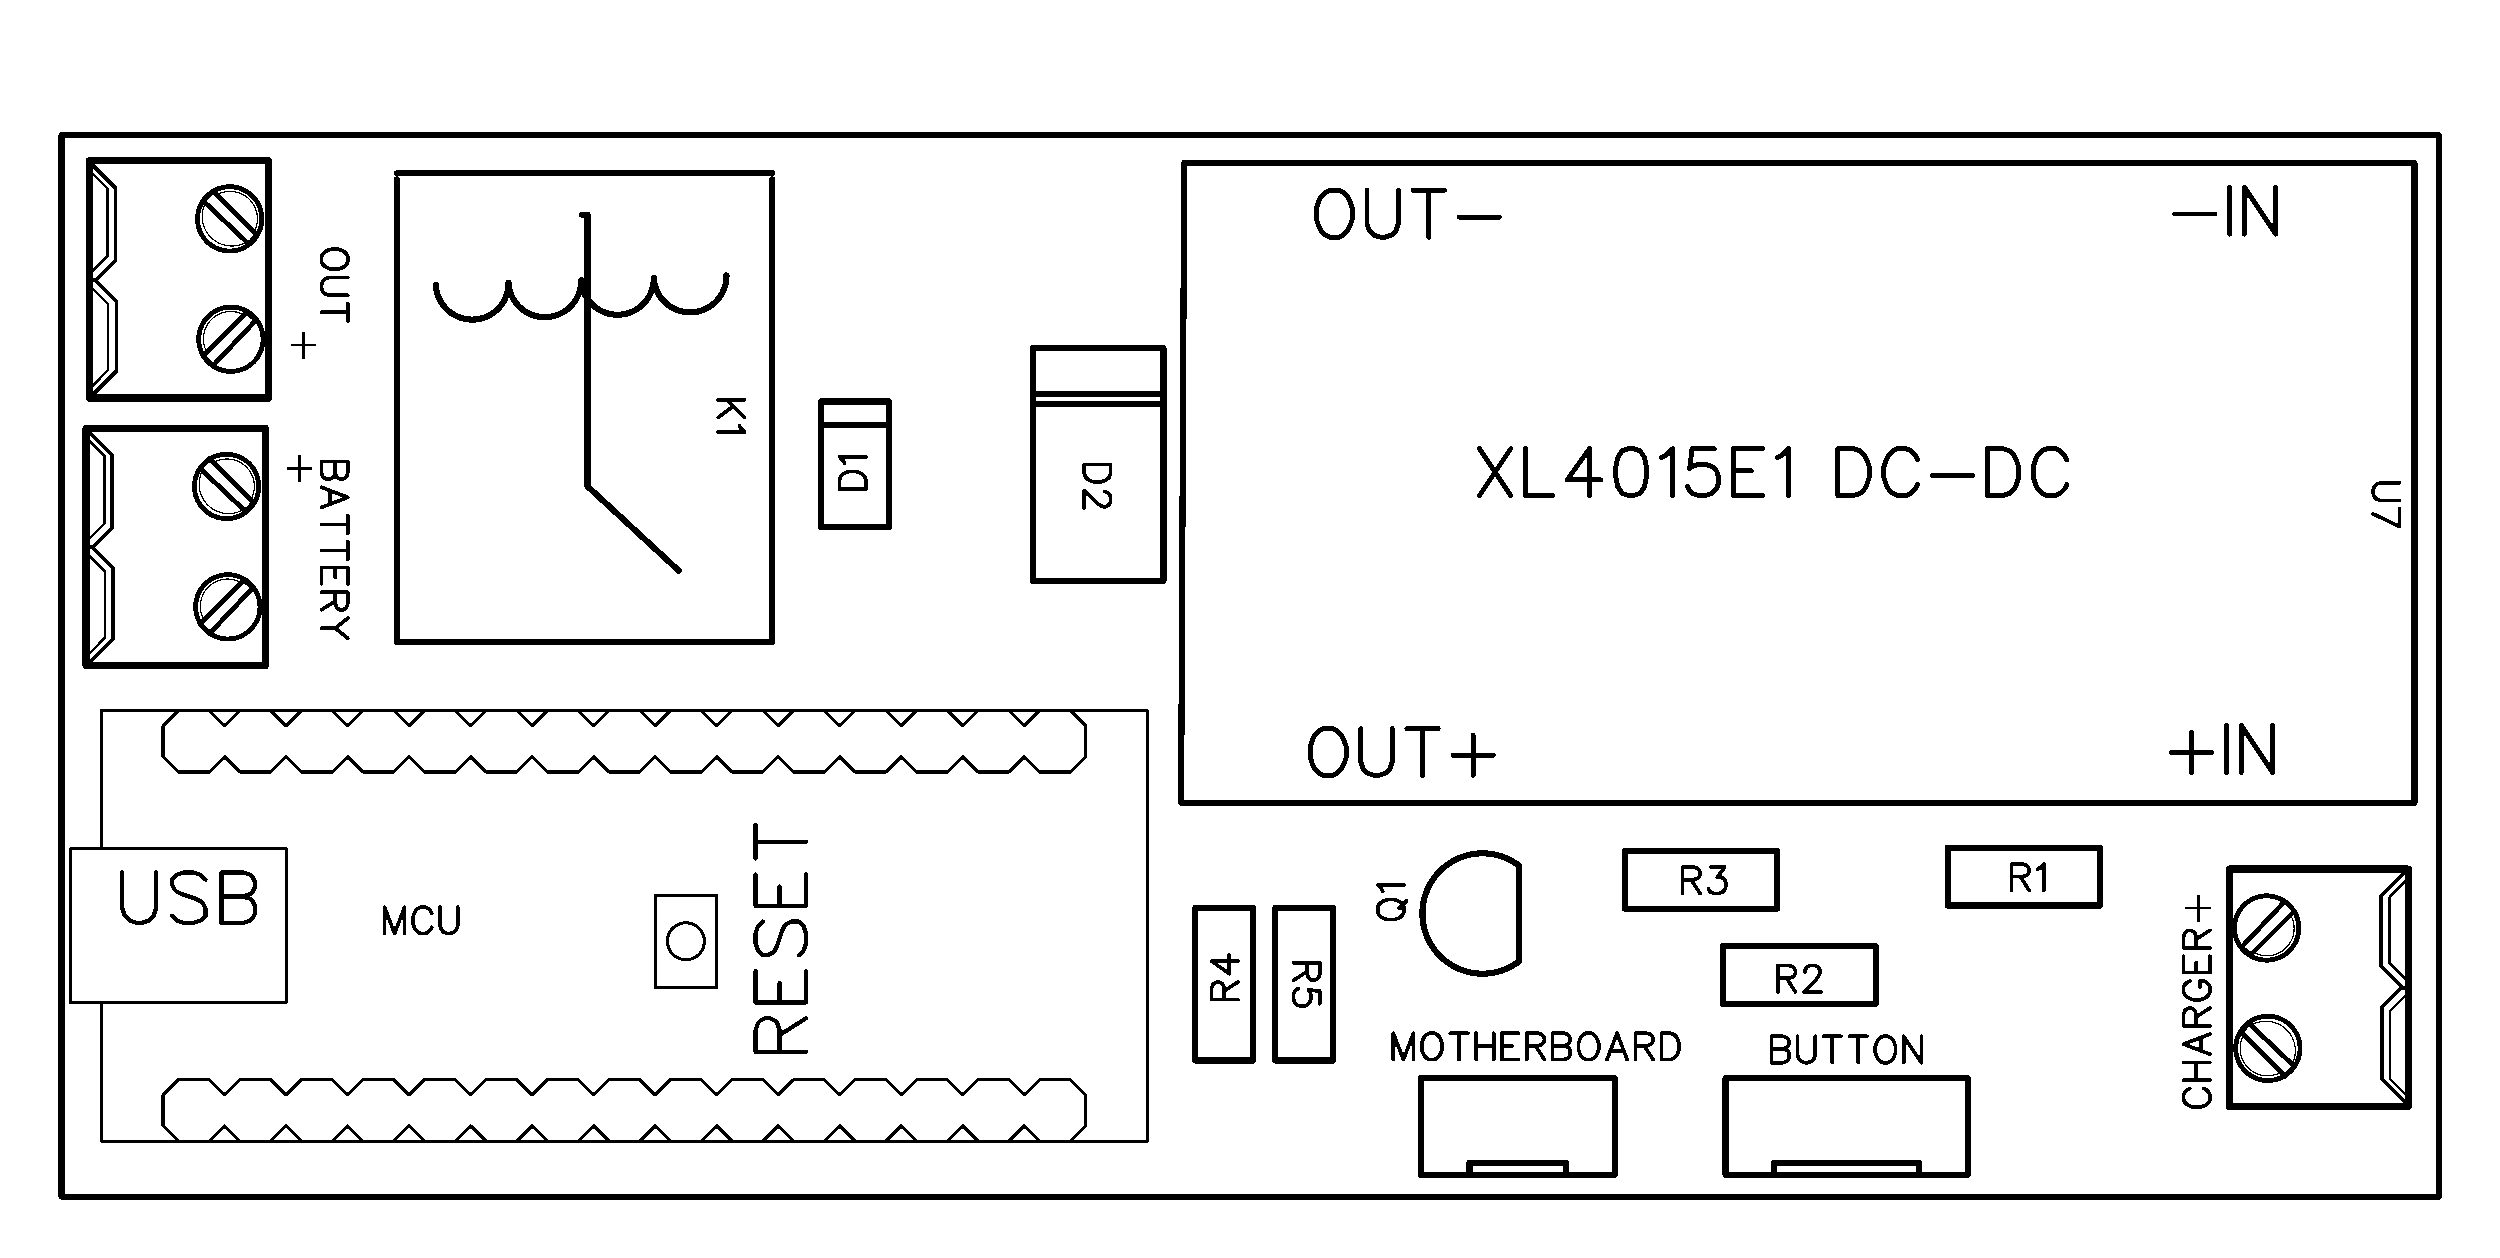 <svg xmlns="http://www.w3.org/2000/svg" xmlns:xlink="http://www.w3.org/1999/xlink" width="103.226mm" height="51.943mm" viewBox="4037.5 3024.5 406.4 204.5"><title></title><style type="text/css">
*[layerid="1"] {stroke:#000000;fill:#000000;}
*[layerid="2"] {stroke:#000000;fill:#000000;}
*[layerid="3"] {stroke:#000000;fill:#000000;}
*[layerid="4"] {stroke:#000000;fill:#000000;}
*[layerid="5"] {stroke:#000000;fill:#000000;}
*[layerid="6"] {stroke:#000000;fill:#000000;}
*[layerid="7"] {stroke:#000000;fill:#000000;}
*[layerid="8"] {stroke:#000000;fill:#000000;}
*[layerid="9"] {stroke:#000000;fill:#000000;}
*[layerid="10"] {stroke:#000000;fill:#000000;}
*[layerid="11"] {stroke:#000000;fill:#000000;}
*[layerid="12"] {stroke:#000000;fill:#000000;}
*[layerid="13"] {stroke:#000000;fill:#000000;}
*[layerid="14"] {stroke:#000000;fill:#000000;}
*[layerid="15"] {stroke:#000000;fill:#000000;}
*[layerid="19"] {stroke:#000000;fill:#000000;}
*[layerid="21"] {stroke:#000000;fill:#000000;}
*[layerid="22"] {stroke:#000000;fill:#000000;}
*[layerid="23"] {stroke:#000000;fill:#000000;}
*[layerid="24"] {stroke:#000000;fill:#000000;}
*[layerid="25"] {stroke:#000000;fill:#000000;}
*[layerid="26"] {stroke:#000000;fill:#000000;}
*[layerid="27"] {stroke:#000000;fill:#000000;}
*[layerid="28"] {stroke:#000000;fill:#000000;}
*[layerid="29"] {stroke:#000000;fill:#000000;}
*[layerid="30"] {stroke:#000000;fill:#000000;}
*[layerid="31"] {stroke:#000000;fill:#000000;}
*[layerid="32"] {stroke:#000000;fill:#000000;}
*[layerid="33"] {stroke:#000000;fill:#000000;}
*[layerid="34"] {stroke:#000000;fill:#000000;}
*[layerid="35"] {stroke:#000000;fill:#000000;}
*[layerid="36"] {stroke:#000000;fill:#000000;}
*[layerid="37"] {stroke:#000000;fill:#000000;}
*[layerid="38"] {stroke:#000000;fill:#000000;}
*[layerid="39"] {stroke:#000000;fill:#000000;}
*[layerid="40"] {stroke:#000000;fill:#000000;}
*[layerid="41"] {stroke:#000000;fill:#000000;}
*[layerid="42"] {stroke:#000000;fill:#000000;}
*[layerid="43"] {stroke:#000000;fill:#000000;}
*[layerid="44"] {stroke:#000000;fill:#000000;}
*[layerid="45"] {stroke:#000000;fill:#000000;}
*[layerid="46"] {stroke:#000000;fill:#000000;}
*[layerid="47"] {stroke:#000000;fill:#000000;}
*[layerid="48"] {stroke:#000000;fill:#000000;}
*[layerid="49"] {stroke:#000000;fill:#000000;}
*[layerid="50"] {stroke:#000000;fill:#000000;}
*[layerid="51"] {stroke:#000000;fill:#000000;}
*[layerid="52"] {stroke:#000000;fill:#000000;}
*[layerid="99"] {stroke:#000000;fill:#000000;}
*[layerid="100"] {stroke:#000000;fill:#000000;}
*[layerid="101"] {stroke:#000000;fill:#000000;}
*[layerid="Hole"] {stroke:#000000;fill:#000000;}
*[layerid="DRCError"] {stroke:#000000;fill:#000000;}
*[fill="none"] {fill: none;}
*[stroke="none"] {stroke: none;}
path, polyline, polygon, line {stroke-linecap:round;}
g[c_partid="part_pad"][layerid="1"] ellipse:not([c_etype="pad_outer"]) {fill:#000000;}
g[c_partid="part_pad"][layerid="1"] polygon:not([c_etype="pad_outer"]) {fill:#000000;}
g[c_partid="part_pad"][layerid="1"] polyline:not([c_etype="pad_outer"]) {stroke:#000000;}
g[c_partid="part_pad"][layerid="2"] ellipse:not([c_etype="pad_outer"]) {fill:#000000;}
g[c_partid="part_pad"][layerid="2"] polygon:not([c_etype="pad_outer"]) {fill:#000000;}
g[c_partid="part_pad"][layerid="2"] polyline:not([c_etype="pad_outer"]) {stroke:#000000;}
g[c_partid="part_pad"][layerid="11"] ellipse:not([c_etype="pad_outer"]) {fill:#000000;}
g[c_partid="part_pad"][layerid="11"] polygon:not([c_etype="pad_outer"]) {fill:#000000;}
g[c_partid="part_pad"][layerid="11"] polyline:not([c_etype="pad_outer"]) {stroke:#000000;}
g[c_partid="part_pad"][layerid="11"] circle {fill:#FFFFFF;}
g[c_partid="part_pad"][layerid="11"] > polyline:nth-of-type(2) {stroke:#FFFFFF;}
g[c_partid="part_pad"][layerid="11"][c_shape="ELLIPSE"]  polyline:nth-last-of-type(1) {stroke:#FFFFFF;}
g[c_partid="part_pad"][layerid="11"][c_shape="RECT"]  polyline:nth-last-of-type(1) {stroke:#FFFFFF;}
g[c_partid="part_pad"][layerid="11"][c_shape="POLYGON"]  polyline:nth-last-of-type(1) {stroke:#FFFFFF;}
g[c_partid="part_via"] > * + circle, #gCurParts g[c_partid="part_via"] > * + circle {fill:#FFFFFF;}
g[c_partid="part_pad"] > polygon[c_etype="pad_outer"], #gCurParts g[c_partid="part_pad"] > polygon[c_etype="pad_outer"] {stroke-linejoin: round;stroke-miterlimit: 100;}
g[c_partid="part_hole"] > circle {fill: #FFFFFF;}path, polyline, polygon {stroke-linejoin:round;}
rect, circle, ellipse, polyline, line, polygon, path {shape-rendering:crispEdges;}
</style>
<rect x="4037.5" y="3024.5" width="406.4" height="204.5" fill="#FFFFFF" stroke="none"/><polyline points="4354.1 3171.7 4354.1 3162.3" stroke-width="1"  stroke-linecap="round" fill="none" layerid="3" net="" id="gge99" locked="0" /><polyline points="4354.1 3162.3 4378.9 3162.3" stroke-width="1"  stroke-linecap="round" fill="none" layerid="3" net="" id="gge102" locked="0" /><polyline points="4378.9 3162.3 4378.9 3171.7" stroke-width="1"  stroke-linecap="round" fill="none" layerid="3" net="" id="gge105" locked="0" /><polyline points="4378.9 3171.7 4354.1 3171.7" stroke-width="1"  stroke-linecap="round" fill="none" layerid="3" net="" id="gge108" locked="0" /><polyline points="4317.6 3187.7 4317.6 3178.3" stroke-width="1"  stroke-linecap="round" fill="none" layerid="3" net="" id="gge177" locked="0" /><polyline points="4317.6 3178.3 4342.4 3178.3" stroke-width="1"  stroke-linecap="round" fill="none" layerid="3" net="" id="gge180" locked="0" /><polyline points="4342.4 3178.3 4342.4 3187.7" stroke-width="1"  stroke-linecap="round" fill="none" layerid="3" net="" id="gge183" locked="0" /><polyline points="4342.4 3187.7 4317.6 3187.7" stroke-width="1"  stroke-linecap="round" fill="none" layerid="3" net="" id="gge186" locked="0" /><polyline points="4301.6 3172.2 4301.6 3162.8" stroke-width="1"  stroke-linecap="round" fill="none" layerid="3" net="" id="gge255" locked="0" /><polyline points="4301.6 3162.8 4326.4 3162.8" stroke-width="1"  stroke-linecap="round" fill="none" layerid="3" net="" id="gge258" locked="0" /><polyline points="4326.4 3162.8 4326.4 3172.2" stroke-width="1"  stroke-linecap="round" fill="none" layerid="3" net="" id="gge261" locked="0" /><polyline points="4326.4 3172.2 4301.6 3172.2" stroke-width="1"  stroke-linecap="round" fill="none" layerid="3" net="" id="gge264" locked="0" /><polyline points="4241.2 3196.9 4231.8 3196.9" stroke-width="1"  stroke-linecap="round" fill="none" layerid="3" net="" id="gge333" locked="0" /><polyline points="4231.8 3196.9 4231.8 3172.1" stroke-width="1"  stroke-linecap="round" fill="none" layerid="3" net="" id="gge336" locked="0" /><polyline points="4231.8 3172.1 4241.2 3172.1" stroke-width="1"  stroke-linecap="round" fill="none" layerid="3" net="" id="gge339" locked="0" /><polyline points="4241.2 3172.1 4241.2 3196.9" stroke-width="1"  stroke-linecap="round" fill="none" layerid="3" net="" id="gge342" locked="0" /><polyline points="4080.631 3099.834 4080.631 3132.714 4051.501 3132.714 4051.501 3094.134 4080.631 3094.134 4080.631 3099.834" stroke-width="1.181"  stroke-linecap="round" fill="none" layerid="3" net="S$29" id="gge411" locked="0" /><polyline points="4071.578 3099.052 4078.665 3106.145 4077.485 3107.715 4070.005 3100.625 4071.578 3099.052" stroke-width="0.787"  stroke-linecap="round" fill="none" layerid="3" net="S$60" id="gge423" locked="0" /><polyline points="4070.004 3125.901 4077.097 3118.815 4078.667 3119.995 4071.577 3127.475 4070.004 3125.901" stroke-width="0.787"  stroke-linecap="round" fill="none" layerid="3" net="S$60" id="gge432" locked="0" /><polyline points="4051.5 3113.5 4052.602 3113.5 4055.752 3110.35 4055.752 3098.539 4051.5 3094.287" stroke-width="0.591"  stroke-linecap="round" fill="none" layerid="3" net="S$69" id="gge435" locked="0" /><polyline points="4051.421 3113.421 4052.405 3113.421 4055.909 3116.925 4055.909 3128.343 4051.5 3132.752" stroke-width="0.591"  stroke-linecap="round" fill="none" layerid="3" net="S$71" id="gge438" locked="0" /><polyline points="4051.341 3113.504 4051.341 3114.204 4054.571 3117.434 4054.571 3128.144 4051.341 3131.454" stroke-width="0.4"  stroke-linecap="round" fill="none" layerid="3" net="S$73" id="gge441" locked="0" /><polyline points="4051.933 3112.28 4051.933 3112.161 4054.492 3109.602 4054.492 3098.618 4051.736 3095.862" stroke-width="0.4"  stroke-linecap="round" fill="none" layerid="3" net="S$75" id="gge444" locked="0" /><polyline points="4399.869 3198.666 4399.869 3165.786 4428.999 3165.786 4428.999 3204.366 4399.869 3204.366 4399.869 3198.666" stroke-width="1.181"  stroke-linecap="round" fill="none" layerid="3" net="S$29" id="gge495" locked="0" /><polyline points="4408.922 3199.448 4401.835 3192.355 4403.015 3190.785 4410.495 3197.875 4408.922 3199.448" stroke-width="0.787"  stroke-linecap="round" fill="none" layerid="3" net="S$60" id="gge507" locked="0" /><polyline points="4410.496 3172.599 4403.403 3179.685 4401.833 3178.505 4408.923 3171.025 4410.496 3172.599" stroke-width="0.787"  stroke-linecap="round" fill="none" layerid="3" net="S$60" id="gge516" locked="0" /><polyline points="4429 3185 4427.898 3185 4424.748 3188.15 4424.748 3199.961 4429 3204.213" stroke-width="0.591"  stroke-linecap="round" fill="none" layerid="3" net="S$69" id="gge519" locked="0" /><polyline points="4429.079 3185.079 4428.095 3185.079 4424.591 3181.575 4424.591 3170.157 4429 3165.748" stroke-width="0.591"  stroke-linecap="round" fill="none" layerid="3" net="S$71" id="gge522" locked="0" /><polyline points="4429.159 3184.996 4429.159 3184.296 4425.929 3181.066 4425.929 3170.356 4429.159 3167.046" stroke-width="0.4"  stroke-linecap="round" fill="none" layerid="3" net="S$73" id="gge525" locked="0" /><polyline points="4428.567 3186.22 4428.567 3186.339 4426.008 3188.898 4426.008 3199.882 4428.764 3202.638" stroke-width="0.4"  stroke-linecap="round" fill="none" layerid="3" net="S$75" id="gge528" locked="0" /><polyline points="4081.131 3056.334 4081.131 3089.214 4052.001 3089.214 4052.001 3050.634 4081.131 3050.634 4081.131 3056.334" stroke-width="1.181"  stroke-linecap="round" fill="none" layerid="3" net="S$29" id="gge579" locked="0" /><polyline points="4072.078 3055.552 4079.165 3062.645 4077.985 3064.215 4070.505 3057.125 4072.078 3055.552" stroke-width="0.787"  stroke-linecap="round" fill="none" layerid="3" net="S$60" id="gge591" locked="0" /><polyline points="4070.504 3082.401 4077.597 3075.315 4079.167 3076.495 4072.077 3083.975 4070.504 3082.401" stroke-width="0.787"  stroke-linecap="round" fill="none" layerid="3" net="S$60" id="gge600" locked="0" /><polyline points="4052 3070 4053.102 3070 4056.252 3066.85 4056.252 3055.039 4052 3050.787" stroke-width="0.591"  stroke-linecap="round" fill="none" layerid="3" net="S$69" id="gge603" locked="0" /><polyline points="4051.921 3069.921 4052.905 3069.921 4056.409 3073.425 4056.409 3084.843 4052 3089.252" stroke-width="0.591"  stroke-linecap="round" fill="none" layerid="3" net="S$71" id="gge606" locked="0" /><polyline points="4051.841 3070.004 4051.841 3070.704 4055.071 3073.934 4055.071 3084.644 4051.841 3087.954" stroke-width="0.4"  stroke-linecap="round" fill="none" layerid="3" net="S$73" id="gge609" locked="0" /><polyline points="4052.433 3068.78 4052.433 3068.661 4054.992 3066.102 4054.992 3055.118 4052.236 3052.362" stroke-width="0.4"  stroke-linecap="round" fill="none" layerid="3" net="S$75" id="gge612" locked="0" /><polyline points="4325.874 3215.5 4325.874 3213.532 4349.496 3213.532 4349.496 3215.5" stroke-width="1"  stroke-linecap="round" fill="none" layerid="3" net="" id="gge663" locked="0" /><polyline points="4318 3215.5 4318 3199.752 4357.37 3199.752 4357.37 3215.5 4318 3215.5" stroke-width="1"  stroke-linecap="round" fill="none" layerid="3" net="" id="gge666" locked="0" /><polyline points="4182.012 3089.764 4182.012 3110.236" stroke-width="1"  stroke-linecap="round" fill="none" layerid="3" net="" id="gge774" locked="0" /><polyline points="4182.012 3110.236 4170.988 3110.236" stroke-width="1"  stroke-linecap="round" fill="none" layerid="3" net="" id="gge777" locked="0" /><polyline points="4170.988 3089.764 4170.988 3110.236" stroke-width="1"  stroke-linecap="round" fill="none" layerid="3" net="" id="gge780" locked="0" /><polyline points="4182.012 3089.764 4170.988 3089.764" stroke-width="1"  stroke-linecap="round" fill="none" layerid="3" net="" id="gge783" locked="0" /><polyline points="4182.012 3093.54 4170.988 3093.54" stroke-width="1"  stroke-linecap="round" fill="none" layerid="3" net="" id="gge786" locked="0" /><polyline points="4226.63 3081.102 4226.63 3118.898" stroke-width="1"  stroke-linecap="round" fill="none" layerid="3" net="" id="gge843" locked="0" /><polyline points="4226.63 3118.898 4205.37 3118.898" stroke-width="1"  stroke-linecap="round" fill="none" layerid="3" net="" id="gge846" locked="0" /><polyline points="4205.37 3118.898 4205.37 3081.102" stroke-width="1"  stroke-linecap="round" fill="none" layerid="3" net="" id="gge849" locked="0" /><polyline points="4226.63 3081.102 4205.37 3081.102" stroke-width="1"  stroke-linecap="round" fill="none" layerid="3" net="" id="gge852" locked="0" /><polyline points="4226.63 3088.574 4205.37 3088.574" stroke-width="1"  stroke-linecap="round" fill="none" layerid="3" net="" id="gge855" locked="0" /><polyline points="4226.63 3090.174 4206 3090.174" stroke-width="1"  stroke-linecap="round" fill="none" layerid="3" net="" id="gge858" locked="0" /><polyline points="4163.02 3128.856 4102.02 3128.856" stroke-width="1"  stroke-linecap="round" fill="none" layerid="3" net="" id="gge927" locked="0" /><polyline points="4163.02 3128.856 4163.02 3053.657" stroke-width="1"  stroke-linecap="round" fill="none" layerid="3" net="" id="gge930" locked="0" /><polyline points="4163.02 3052.657 4102.02 3052.657" stroke-width="1"  stroke-linecap="round" fill="none" layerid="3" net="" id="gge933" locked="0" /><polyline points="4102.02 3128.856 4102.02 3053.657" stroke-width="1"  stroke-linecap="round" fill="none" layerid="3" net="" id="gge936" locked="0" /><polyline points="4132.1 3059.407 4133 3059.407 4133 3103.55 4147.84 3117.276" stroke-width="1"  stroke-linecap="round" fill="none" layerid="3" net="" id="gge939" locked="0" /><polyline points="4096.5 3140 4094 3142.5 4091.5 3140 4086.5 3140 4084 3142.5 4081.5 3140 4076.5 3140 4074 3142.5 4071.5 3140 4066.5 3140 4064 3142.5 4064 3147.5 4066.5 3150 4071.5 3150 4074 3147.5 4076.5 3150 4081.5 3150 4084 3147.5 4086.5 3150 4091.5 3150 4094 3147.5 4096.5 3150 4101.5 3150 4104 3147.5 4106.5 3150 4111.5 3150 4114 3147.5 4116.5 3150 4121.5 3150 4124 3147.5 4126.5 3150 4131.5 3150 4134 3147.5 4136.5 3150 4141.5 3150 4144 3147.5 4146.5 3150 4151.5 3150 4154 3147.5 4156.5 3150 4161.5 3150 4164 3147.5 4166.5 3150 4171.5 3150 4174 3147.5 4176.5 3150 4181.5 3150 4184 3147.5 4186.5 3150 4191.5 3150 4194 3147.5 4196.5 3150 4201.5 3150 4204 3147.5 4206.5 3150 4211.5 3150 4214 3147.5 4214 3142.5 4211.5 3140" stroke-width="0.5"  stroke-linecap="round" fill="none" layerid="3" net="" id="gge1074" locked="0" /><polyline points="4206.5 3140 4204 3142.5 4201.5 3140 4224 3140 4224 3162.5 4224 3187.5 4224 3210 4206.5 3210 4201.5 3210 4204 3207.5 4206.5 3210" stroke-width="0.5"  stroke-linecap="round" fill="none" layerid="3" net="" id="gge1077" locked="0" /><polyline points="4196.5 3140 4194 3142.5 4191.5 3140" stroke-width="0.5"  stroke-linecap="round" fill="none" layerid="3" net="" id="gge1080" locked="0" /><polyline points="4201.5 3140 4186.5 3140 4184 3142.5 4181.5 3140" stroke-width="0.5"  stroke-linecap="round" fill="none" layerid="3" net="" id="gge1083" locked="0" /><polyline points="4176.5 3140 4174 3142.5 4171.5 3140" stroke-width="0.5"  stroke-linecap="round" fill="none" layerid="3" net="" id="gge1086" locked="0" /><polyline points="4166.5 3140 4164 3142.5 4161.5 3140" stroke-width="0.5"  stroke-linecap="round" fill="none" layerid="3" net="" id="gge1089" locked="0" /><polyline points="4156.5 3140 4154 3142.5 4151.5 3140" stroke-width="0.5"  stroke-linecap="round" fill="none" layerid="3" net="" id="gge1092" locked="0" /><polyline points="4146.5 3140 4144 3142.5 4141.5 3140" stroke-width="0.5"  stroke-linecap="round" fill="none" layerid="3" net="" id="gge1095" locked="0" /><polyline points="4136.5 3140 4134 3142.5 4131.5 3140" stroke-width="0.5"  stroke-linecap="round" fill="none" layerid="3" net="" id="gge1098" locked="0" /><polyline points="4126.5 3140 4124 3142.5 4121.5 3140 4091.5 3140" stroke-width="0.5"  stroke-linecap="round" fill="none" layerid="3" net="" id="gge1101" locked="0" /><polyline points="4116.5 3140 4114 3142.5 4111.5 3140" stroke-width="0.5"  stroke-linecap="round" fill="none" layerid="3" net="" id="gge1104" locked="0" /><polyline points="4106.5 3140 4104 3142.5 4101.5 3140" stroke-width="0.5"  stroke-linecap="round" fill="none" layerid="3" net="" id="gge1107" locked="0" /><polyline points="4211.5 3210 4214 3207.5 4214 3202.5 4211.5 3200 4206.5 3200 4204 3202.5 4201.5 3200 4196.5 3200 4194 3202.5 4191.5 3200 4186.5 3200 4184 3202.5 4181.5 3200 4176.5 3200 4174 3202.5 4171.5 3200 4166.5 3200 4164 3202.5 4161.5 3200 4156.5 3200 4154 3202.5 4151.5 3200 4146.5 3200 4144 3202.5 4141.5 3200 4136.5 3200 4134 3202.5 4131.5 3200 4126.5 3200 4124 3202.5 4121.5 3200 4116.5 3200 4114 3202.5 4111.5 3200 4106.5 3200 4104 3202.5 4101.5 3200 4096.5 3200 4094 3202.5 4091.5 3200 4086.5 3200 4084 3202.5 4081.5 3200 4076.5 3200 4074 3202.5 4071.5 3200 4066.5 3200 4064 3202.5 4064 3207.5 4066.5 3210 4054 3210 4054 3187.5 4084 3187.5 4084 3162.5 4054 3162.5 4049 3162.5 4049 3187.5 4054 3187.5" stroke-width="0.5"  stroke-linecap="round" fill="none" layerid="3" net="" id="gge1110" locked="0" /><polyline points="4096.5 3210 4094 3207.5 4091.5 3210 4086.5 3210 4084 3207.5 4081.5 3210 4076.5 3210 4074 3207.5 4071.5 3210 4066.5 3210" stroke-width="0.5"  stroke-linecap="round" fill="none" layerid="3" net="" id="gge1113" locked="0" /><polyline points="4186.5 3140 4121.5 3140" stroke-width="0.5"  stroke-linecap="round" fill="none" layerid="3" net="" id="gge1116" locked="0" /><polyline points="4106.5 3210 4104 3207.5 4101.5 3210 4106.5 3210 4111.5 3210 4116.5 3210 4121.5 3210 4126.5 3210 4131.5 3210 4136.5 3210 4141.5 3210 4146.5 3210 4151.5 3210 4156.5 3210 4161.5 3210 4166.5 3210 4171.5 3210 4176.5 3210 4181.5 3210 4186.5 3210 4191.5 3210 4196.5 3210 4201.5 3210" stroke-width="0.5"  stroke-linecap="round" fill="none" layerid="3" net="" id="gge1119" locked="0" /><polyline points="4111.5 3210 4114 3207.5 4116.5 3210" stroke-width="0.5"  stroke-linecap="round" fill="none" layerid="3" net="" id="gge1122" locked="0" /><polyline points="4121.5 3210 4124 3207.5 4126.5 3210" stroke-width="0.5"  stroke-linecap="round" fill="none" layerid="3" net="" id="gge1125" locked="0" /><polyline points="4131.5 3210 4134 3207.5 4136.5 3210" stroke-width="0.5"  stroke-linecap="round" fill="none" layerid="3" net="" id="gge1128" locked="0" /><polyline points="4141.5 3210 4144 3207.5 4146.5 3210" stroke-width="0.5"  stroke-linecap="round" fill="none" layerid="3" net="" id="gge1131" locked="0" /><polyline points="4151.5 3210 4154 3207.5 4156.5 3210" stroke-width="0.5"  stroke-linecap="round" fill="none" layerid="3" net="" id="gge1134" locked="0" /><polyline points="4161.5 3210 4164 3207.5 4166.5 3210" stroke-width="0.5"  stroke-linecap="round" fill="none" layerid="3" net="" id="gge1137" locked="0" /><polyline points="4171.5 3210 4174 3207.5 4176.5 3210" stroke-width="0.5"  stroke-linecap="round" fill="none" layerid="3" net="" id="gge1140" locked="0" /><polyline points="4181.5 3210 4184 3207.5 4186.5 3210" stroke-width="0.5"  stroke-linecap="round" fill="none" layerid="3" net="" id="gge1143" locked="0" /><polyline points="4191.5 3210 4194 3207.5 4196.5 3210" stroke-width="0.5"  stroke-linecap="round" fill="none" layerid="3" net="" id="gge1146" locked="0" /><polyline points="4086.5 3140 4081.5 3140" stroke-width="0.5"  stroke-linecap="round" fill="none" layerid="3" net="" id="gge1149" locked="0" /><polyline points="4076.5 3140 4071.5 3140" stroke-width="0.5"  stroke-linecap="round" fill="none" layerid="3" net="" id="gge1152" locked="0" /><polyline points="4066.5 3140 4054 3140 4054 3162.5" stroke-width="0.5"  stroke-linecap="round" fill="none" layerid="3" net="" id="gge1155" locked="0" /><polyline points="4071.5 3210 4076.5 3210" stroke-width="0.5"  stroke-linecap="round" fill="none" layerid="3" net="" id="gge1158" locked="0" /><polyline points="4081.5 3210 4086.5 3210" stroke-width="0.5"  stroke-linecap="round" fill="none" layerid="3" net="" id="gge1161" locked="0" /><polyline points="4091.5 3210 4101.5 3210" stroke-width="0.5"  stroke-linecap="round" fill="none" layerid="3" net="" id="gge1164" locked="0" /><polyline points="4144 3185 4154 3185 4154 3170 4144 3170 4144 3185" stroke-width="0.5"  stroke-linecap="round" fill="none" layerid="3" net="" id="gge1167" locked="0" /><polyline points="4276.374 3215.5 4276.374 3213.532 4292.122 3213.532 4292.122 3215.5" stroke-width="1"  stroke-linecap="round" fill="none" layerid="3" net="" id="gge1653" locked="0" /><polyline points="4268.5 3215.5 4268.5 3199.752 4299.996 3199.752 4299.996 3215.5 4268.5 3215.5" stroke-width="1"  stroke-linecap="round" fill="none" layerid="3" net="" id="gge1656" locked="0" /><polyline points="4284.405 3165.205 4284.405 3180.795" stroke-width="1"  stroke-linecap="round" fill="none" layerid="3" net="" id="gge1737" locked="0" /><polyline points="4430 3051 4430 3155 4229.5 3155 4230 3051 4430 3051" stroke-width="1"  stroke-linecap="round" fill="none" layerid="3" net="" id="gge1815" locked="0" /><polyline points="4244.8 3172.1 4254.2 3172.1" stroke-width="1"  stroke-linecap="round" fill="none" layerid="3" net="" id="gge2013" locked="0" /><polyline points="4254.2 3172.1 4254.2 3196.9" stroke-width="1"  stroke-linecap="round" fill="none" layerid="3" net="" id="gge2016" locked="0" /><polyline points="4254.2 3196.9 4244.8 3196.9" stroke-width="1"  stroke-linecap="round" fill="none" layerid="3" net="" id="gge2019" locked="0" /><polyline points="4244.8 3196.9 4244.8 3172.1" stroke-width="1"  stroke-linecap="round" fill="none" layerid="3" net="" id="gge2022" locked="0" /><g c_partid="part_pcbtext" c_etype="pinpart" c_origin="4393,3175" c_rotation="0" c_mirror="0" id="gge2604" locked="0" layerid="3" c_shapetype="group" ><path c_fontsize="8" c_fontfamily="NotoSerifCJKsc-Medium" c_text="+" d="M 4396.89 3171.9 L 4395.06 3171.9 L 4395.06 3169.95 L 4394.6 3169.95 L 4394.6 3171.9 L 4392.76 3171.9 L 4392.76 3172.32 L 4394.6 3172.32 L 4394.6 3174.3 L 4395.06 3174.3 L 4395.06 3172.32 L 4396.89 3172.32 Z "  stroke="none" stroke-width="0.8"  /></g><g c_partid="part_pcbtext" c_etype="pinpart" c_origin="4084.383,3103.579" c_rotation="0" c_mirror="0" id="gge2688" locked="0" layerid="3" c_shapetype="group" ><path c_fontsize="8" c_fontfamily="NotoSerifCJKsc-Medium" c_text="+" d="M 4088.273 3100.479 L 4086.443 3100.479 L 4086.443 3098.529 L 4085.983 3098.529 L 4085.983 3100.479 L 4084.143 3100.479 L 4084.143 3100.899 L 4085.983 3100.899 L 4085.983 3102.879 L 4086.443 3102.879 L 4086.443 3100.899 L 4088.273 3100.899 Z "  stroke="none" stroke-width="0.8"  /></g><g c_partid="part_pcbtext" c_etype="pinpart" c_origin="4085,3083.5" c_rotation="0" c_mirror="0" id="gge2700" locked="0" layerid="3" c_shapetype="group" ><path c_fontsize="8" c_fontfamily="NotoSerifCJKsc-Medium" c_text="+" d="M 4088.89 3080.4 L 4087.06 3080.4 L 4087.06 3078.45 L 4086.6 3078.45 L 4086.6 3080.4 L 4084.76 3080.4 L 4084.76 3080.82 L 4086.6 3080.82 L 4086.6 3082.8 L 4087.06 3082.8 L 4087.06 3080.82 L 4088.89 3080.82 Z "  stroke="none" stroke-width="0.8"  /></g><g c_partid="part_pcbtext" c_etype="" c_origin="4366.5,3153" c_rotation="0" c_mirror="0" id="gge87" locked="0" layerid="3" c_shapetype="group" display="none"><path c_fontsize="4.5" c_fontfamily="" c_text="300" d="M 4366.91 3148.46 L 4369.16 3148.46 L 4367.93 3150.1 L 4368.55 3150.1 L 4368.95 3150.3 L 4369.16 3150.5 L 4369.36 3151.12 L 4369.36 3151.53 L 4369.16 3152.14 L 4368.75 3152.55 L 4368.14 3152.75 L 4367.52 3152.75 L 4366.91 3152.55 L 4366.7 3152.35 L 4366.5 3151.94 M 4371.94 3148.46 L 4371.33 3148.66 L 4370.92 3149.28 L 4370.71 3150.3 L 4370.71 3150.91 L 4370.92 3151.94 L 4371.33 3152.55 L 4371.94 3152.75 L 4372.35 3152.75 L 4372.96 3152.55 L 4373.37 3151.94 L 4373.58 3150.91 L 4373.58 3150.3 L 4373.37 3149.28 L 4372.96 3148.66 L 4372.35 3148.46 L 4371.94 3148.46 M 4376.15 3148.46 L 4375.54 3148.66 L 4375.13 3149.28 L 4374.93 3150.3 L 4374.93 3150.91 L 4375.13 3151.94 L 4375.54 3152.55 L 4376.15 3152.75 L 4376.56 3152.75 L 4377.18 3152.55 L 4377.59 3151.94 L 4377.79 3150.91 L 4377.79 3150.3 L 4377.59 3149.28 L 4377.18 3148.66 L 4376.56 3148.46 L 4376.15 3148.46" fill="none"  stroke-width="0.6" c_note="note_name" /></g><g c_partid="part_pcbtext" c_etype="" c_origin="4364.5,3169.5" c_rotation="0" c_mirror="0" id="gge93" locked="0" layerid="3" c_shapetype="group" ><path c_fontsize="4.5" c_fontfamily="" c_text="R1" d="M 4364.5 3164.96 L 4364.5 3169.25 M 4364.5 3164.96 L 4366.34 3164.96 L 4366.95 3165.16 L 4367.16 3165.37 L 4367.36 3165.78 L 4367.36 3166.19 L 4367.16 3166.6 L 4366.95 3166.8 L 4366.34 3167 L 4364.5 3167 M 4365.93 3167 L 4367.36 3169.25 M 4368.71 3165.78 L 4369.12 3165.57 L 4369.74 3164.96 L 4369.74 3169.25" fill="none"  stroke-width="0.6" c_note="note_pre" /></g><g c_partid="part_pcbtext" c_etype="" c_origin="4330,3169" c_rotation="0" c_mirror="0" id="gge165" locked="0" layerid="3" c_shapetype="group" display="none"><path c_fontsize="4.5" c_fontfamily="" c_text="300" d="M 4330.41 3164.46 L 4332.66 3164.46 L 4331.43 3166.1 L 4332.05 3166.1 L 4332.45 3166.3 L 4332.66 3166.5 L 4332.86 3167.12 L 4332.86 3167.53 L 4332.66 3168.14 L 4332.25 3168.55 L 4331.64 3168.75 L 4331.02 3168.75 L 4330.41 3168.55 L 4330.2 3168.35 L 4330 3167.94 M 4335.44 3164.46 L 4334.83 3164.66 L 4334.42 3165.28 L 4334.21 3166.3 L 4334.21 3166.91 L 4334.42 3167.94 L 4334.83 3168.55 L 4335.44 3168.75 L 4335.85 3168.75 L 4336.46 3168.55 L 4336.87 3167.94 L 4337.08 3166.91 L 4337.08 3166.3 L 4336.87 3165.28 L 4336.46 3164.66 L 4335.85 3164.46 L 4335.44 3164.46 M 4339.65 3164.46 L 4339.04 3164.66 L 4338.63 3165.28 L 4338.43 3166.3 L 4338.43 3166.91 L 4338.63 3167.94 L 4339.04 3168.55 L 4339.65 3168.75 L 4340.06 3168.75 L 4340.68 3168.55 L 4341.09 3167.94 L 4341.29 3166.91 L 4341.29 3166.3 L 4341.09 3165.28 L 4340.68 3164.66 L 4340.06 3164.46 L 4339.65 3164.46" fill="none"  stroke-width="0.6" c_note="note_name" /></g><g c_partid="part_pcbtext" c_etype="" c_origin="4326.5,3186" c_rotation="0" c_mirror="0" id="gge171" locked="0" layerid="3" c_shapetype="group" ><path c_fontsize="4.5" c_fontfamily="" c_text="R2" d="M 4326.5 3181.46 L 4326.5 3185.75 M 4326.5 3181.46 L 4328.34 3181.46 L 4328.95 3181.66 L 4329.16 3181.87 L 4329.36 3182.28 L 4329.36 3182.69 L 4329.16 3183.1 L 4328.95 3183.3 L 4328.34 3183.5 L 4326.5 3183.5 M 4327.93 3183.5 L 4329.36 3185.75 M 4330.92 3182.48 L 4330.92 3182.28 L 4331.12 3181.87 L 4331.33 3181.66 L 4331.74 3181.46 L 4332.55 3181.46 L 4332.96 3181.66 L 4333.17 3181.87 L 4333.37 3182.28 L 4333.37 3182.69 L 4333.17 3183.1 L 4332.76 3183.71 L 4330.71 3185.75 L 4333.58 3185.75" fill="none"  stroke-width="0.6" c_note="note_pre" /></g><g c_partid="part_pcbtext" c_etype="" c_origin="4314,3153.5" c_rotation="0" c_mirror="0" id="gge243" locked="0" layerid="3" c_shapetype="group" display="none"><path c_fontsize="4.5" c_fontfamily="" c_text="1000" d="M 4314 3149.78 L 4314.41 3149.57 L 4315.02 3148.96 L 4315.02 3153.25 M 4317.6 3148.96 L 4316.99 3149.16 L 4316.58 3149.78 L 4316.37 3150.8 L 4316.37 3151.41 L 4316.58 3152.44 L 4316.99 3153.05 L 4317.6 3153.25 L 4318.01 3153.25 L 4318.62 3153.05 L 4319.03 3152.44 L 4319.24 3151.41 L 4319.24 3150.8 L 4319.03 3149.78 L 4318.62 3149.16 L 4318.01 3148.96 L 4317.6 3148.96 M 4321.81 3148.96 L 4321.2 3149.16 L 4320.79 3149.78 L 4320.59 3150.8 L 4320.59 3151.41 L 4320.79 3152.44 L 4321.2 3153.05 L 4321.81 3153.25 L 4322.22 3153.25 L 4322.84 3153.05 L 4323.25 3152.44 L 4323.45 3151.41 L 4323.45 3150.8 L 4323.25 3149.78 L 4322.84 3149.16 L 4322.22 3148.96 L 4321.81 3148.96 M 4326.03 3148.96 L 4325.41 3149.16 L 4325 3149.78 L 4324.8 3150.8 L 4324.8 3151.41 L 4325 3152.44 L 4325.41 3153.05 L 4326.03 3153.25 L 4326.44 3153.25 L 4327.05 3153.05 L 4327.46 3152.44 L 4327.66 3151.41 L 4327.66 3150.8 L 4327.46 3149.78 L 4327.05 3149.16 L 4326.44 3148.96 L 4326.03 3148.96" fill="none"  stroke-width="0.6" c_note="note_name" /></g><g c_partid="part_pcbtext" c_etype="" c_origin="4311,3170" c_rotation="0" c_mirror="0" id="gge249" locked="0" layerid="3" c_shapetype="group" ><path c_fontsize="4.5" c_fontfamily="" c_text="R3" d="M 4311 3165.46 L 4311 3169.75 M 4311 3165.46 L 4312.84 3165.46 L 4313.45 3165.66 L 4313.66 3165.87 L 4313.86 3166.28 L 4313.86 3166.69 L 4313.66 3167.1 L 4313.45 3167.3 L 4312.84 3167.5 L 4311 3167.5 M 4312.43 3167.5 L 4313.86 3169.75 M 4315.62 3165.46 L 4317.87 3165.46 L 4316.65 3167.1 L 4317.26 3167.1 L 4317.67 3167.3 L 4317.87 3167.5 L 4318.08 3168.12 L 4318.08 3168.53 L 4317.87 3169.14 L 4317.46 3169.55 L 4316.85 3169.75 L 4316.24 3169.75 L 4315.62 3169.55 L 4315.42 3169.35 L 4315.21 3168.94" fill="none"  stroke-width="0.6" c_note="note_pre" /></g><g c_partid="part_pcbtext" c_etype="" c_origin="4222.5,3184.5" c_rotation="90" c_mirror="0" id="gge321" locked="0" layerid="3" c_shapetype="group" display="none"><path c_fontsize="4.5" c_fontfamily="" c_text="300" d="M 4217.96 3184.09 L 4217.96 3181.84 L 4219.6 3183.07 L 4219.6 3182.45 L 4219.8 3182.05 L 4220 3181.84 L 4220.62 3181.64 L 4221.03 3181.64 L 4221.64 3181.84 L 4222.05 3182.25 L 4222.25 3182.86 L 4222.25 3183.48 L 4222.05 3184.09 L 4221.85 3184.3 L 4221.44 3184.5 M 4217.96 3179.06 L 4218.16 3179.67 L 4218.78 3180.08 L 4219.8 3180.29 L 4220.41 3180.29 L 4221.44 3180.08 L 4222.05 3179.67 L 4222.25 3179.06 L 4222.25 3178.65 L 4222.05 3178.04 L 4221.44 3177.63 L 4220.41 3177.42 L 4219.8 3177.42 L 4218.78 3177.63 L 4218.16 3178.04 L 4217.96 3178.65 L 4217.96 3179.06 M 4217.96 3174.85 L 4218.16 3175.46 L 4218.78 3175.87 L 4219.8 3176.07 L 4220.41 3176.07 L 4221.44 3175.87 L 4222.05 3175.46 L 4222.25 3174.85 L 4222.25 3174.44 L 4222.05 3173.82 L 4221.44 3173.41 L 4220.41 3173.21 L 4219.8 3173.21 L 4218.78 3173.41 L 4218.16 3173.82 L 4217.96 3174.44 L 4217.96 3174.85" fill="none"  stroke-width="0.6" c_note="note_name" /></g><g c_partid="part_pcbtext" c_etype="" c_origin="4239,3187" c_rotation="90" c_mirror="0" id="gge327" locked="0" layerid="3" c_shapetype="group" ><path c_fontsize="4.5" c_fontfamily="" c_text="R4" d="M 4234.46 3187 L 4238.75 3187 M 4234.46 3187 L 4234.46 3185.16 L 4234.66 3184.55 L 4234.87 3184.34 L 4235.28 3184.14 L 4235.69 3184.14 L 4236.1 3184.34 L 4236.3 3184.55 L 4236.5 3185.16 L 4236.5 3187 M 4236.5 3185.57 L 4238.75 3184.14 M 4234.46 3180.74 L 4237.32 3182.79 L 4237.32 3179.72 M 4234.46 3180.74 L 4238.75 3180.74" fill="none"  stroke-width="0.6" c_note="note_pre" /></g><g c_partid="part_pcbtext" c_etype="" c_origin="4093.581,3178.555" c_rotation="90" c_mirror="0" id="gge399" locked="0" layerid="3" c_shapetype="group" display="none"><path c_fontsize="4.5" c_fontfamily="" c_text="TERMINAL BLOCK 2P" d="M 4089.041 3177.124 L 4093.331 3177.124 M 4089.041 3178.555 L 4089.041 3175.695 M 4089.041 3174.345 L 4093.331 3174.345 M 4089.041 3174.345 L 4089.041 3171.684 M 4091.081 3174.345 L 4091.081 3172.704 M 4093.331 3174.345 L 4093.331 3171.684 M 4089.041 3170.334 L 4093.331 3170.334 M 4089.041 3170.334 L 4089.041 3168.494 L 4089.241 3167.874 L 4089.451 3167.675 L 4089.861 3167.465 L 4090.271 3167.465 L 4090.681 3167.675 L 4090.881 3167.874 L 4091.081 3168.494 L 4091.081 3170.334 M 4091.081 3168.905 L 4093.331 3167.465 M 4089.041 3166.115 L 4093.331 3166.115 M 4089.041 3166.115 L 4093.331 3164.485 M 4089.041 3162.845 L 4093.331 3164.485 M 4089.041 3162.845 L 4093.331 3162.845 M 4089.041 3161.494 L 4093.331 3161.494 M 4089.041 3160.144 L 4093.331 3160.144 M 4089.041 3160.144 L 4093.331 3157.285 M 4089.041 3157.285 L 4093.331 3157.285 M 4089.041 3154.294 L 4093.331 3155.934 M 4089.041 3154.294 L 4093.331 3152.655 M 4091.901 3155.314 L 4091.901 3153.274 M 4089.041 3151.305 L 4093.331 3151.305 M 4093.331 3151.305 L 4093.331 3148.854 M 4089.041 3144.354 L 4093.331 3144.354 M 4089.041 3144.354 L 4089.041 3142.515 L 4089.241 3141.905 L 4089.451 3141.695 L 4089.861 3141.494 L 4090.271 3141.494 L 4090.681 3141.695 L 4090.881 3141.905 L 4091.081 3142.515 M 4091.081 3144.354 L 4091.081 3142.515 L 4091.291 3141.905 L 4091.491 3141.695 L 4091.901 3141.494 L 4092.521 3141.494 L 4092.931 3141.695 L 4093.131 3141.905 L 4093.331 3142.515 L 4093.331 3144.354 M 4089.041 3140.144 L 4093.331 3140.144 M 4093.331 3140.144 L 4093.331 3137.684 M 4089.041 3135.104 L 4089.241 3135.515 L 4089.651 3135.925 L 4090.061 3136.135 L 4090.681 3136.334 L 4091.701 3136.334 L 4092.311 3136.135 L 4092.721 3135.925 L 4093.131 3135.515 L 4093.331 3135.104 L 4093.331 3134.294 L 4093.131 3133.885 L 4092.721 3133.474 L 4092.311 3133.265 L 4091.701 3133.064 L 4090.681 3133.064 L 4090.061 3133.265 L 4089.651 3133.474 L 4089.241 3133.885 L 4089.041 3134.294 L 4089.041 3135.104 M 4090.061 3128.644 L 4089.651 3128.854 L 4089.241 3129.255 L 4089.041 3129.664 L 4089.041 3130.485 L 4089.241 3130.894 L 4089.651 3131.305 L 4090.061 3131.505 L 4090.681 3131.715 L 4091.701 3131.715 L 4092.311 3131.505 L 4092.721 3131.305 L 4093.131 3130.894 L 4093.331 3130.485 L 4093.331 3129.664 L 4093.131 3129.255 L 4092.721 3128.854 L 4092.311 3128.644 M 4089.041 3127.294 L 4093.331 3127.294 M 4089.041 3124.434 L 4091.901 3127.294 M 4090.881 3126.274 L 4093.331 3124.434 M 4090.061 3119.724 L 4089.861 3119.724 L 4089.451 3119.524 L 4089.241 3119.314 L 4089.041 3118.905 L 4089.041 3118.095 L 4089.241 3117.684 L 4089.451 3117.474 L 4089.861 3117.274 L 4090.271 3117.274 L 4090.681 3117.474 L 4091.291 3117.885 L 4093.331 3119.934 L 4093.331 3117.064 M 4089.041 3115.715 L 4093.331 3115.715 M 4089.041 3115.715 L 4089.041 3113.874 L 4089.241 3113.265 L 4089.451 3113.055 L 4089.861 3112.854 L 4090.471 3112.854 L 4090.881 3113.055 L 4091.081 3113.265 L 4091.291 3113.874 L 4091.291 3115.715" fill="none"  stroke-width="0.6" c_note="note_name" /></g><g c_partid="part_pcbtext" c_etype="" c_origin="4089.5,3099.5" c_rotation="270" c_mirror="0" id="gge405" locked="0" layerid="3" c_shapetype="group" ><path c_fontsize="4.5" c_fontfamily="" c_text="BATTERY" d="M 4094.04 3099.5 L 4089.75 3099.5 M 4094.04 3099.5 L 4094.04 3101.34 L 4093.84 3101.95 L 4093.63 3102.16 L 4093.22 3102.36 L 4092.81 3102.36 L 4092.4 3102.16 L 4092.2 3101.95 L 4092 3101.34 M 4092 3099.5 L 4092 3101.34 L 4091.79 3101.95 L 4091.59 3102.16 L 4091.18 3102.36 L 4090.56 3102.36 L 4090.15 3102.16 L 4089.95 3101.95 L 4089.75 3101.34 L 4089.75 3099.5 M 4094.04 3105.35 L 4089.75 3103.71 M 4094.04 3105.35 L 4089.75 3106.99 M 4091.18 3104.33 L 4091.18 3106.37 M 4094.04 3109.77 L 4089.75 3109.77 M 4094.04 3108.34 L 4094.04 3111.2 M 4094.04 3113.98 L 4089.75 3113.98 M 4094.04 3112.55 L 4094.04 3115.41 M 4094.04 3116.76 L 4089.75 3116.76 M 4094.04 3116.76 L 4094.04 3119.42 M 4092 3116.76 L 4092 3118.4 M 4089.75 3116.76 L 4089.75 3119.42 M 4094.04 3120.77 L 4089.75 3120.77 M 4094.04 3120.77 L 4094.04 3122.61 L 4093.84 3123.23 L 4093.63 3123.43 L 4093.22 3123.64 L 4092.81 3123.64 L 4092.4 3123.43 L 4092.2 3123.23 L 4092 3122.61 L 4092 3120.77 M 4092 3122.2 L 4089.75 3123.64 M 4094.04 3124.99 L 4092 3126.62 L 4089.75 3126.62 M 4094.04 3128.26 L 4092 3126.62" fill="none"  stroke-width="0.6" c_note="note_pre" /></g><g c_partid="part_pcbtext" c_etype="" c_origin="4391.709,3185.646" c_rotation="90" c_mirror="0" id="gge483" locked="0" layerid="3" c_shapetype="group" display="none"><path c_fontsize="4.5" c_fontfamily="" c_text="TERMINAL BLOCK 2P" d="M 4387.169 3184.216 L 4391.459 3184.216 M 4387.169 3185.646 L 4387.169 3182.786 M 4387.169 3181.436 L 4391.459 3181.436 M 4387.169 3181.436 L 4387.169 3178.776 M 4389.209 3181.436 L 4389.209 3179.796 M 4391.459 3181.436 L 4391.459 3178.776 M 4387.169 3177.426 L 4391.459 3177.426 M 4387.169 3177.426 L 4387.169 3175.586 L 4387.369 3174.966 L 4387.579 3174.766 L 4387.989 3174.556 L 4388.399 3174.556 L 4388.809 3174.766 L 4389.009 3174.966 L 4389.209 3175.586 L 4389.209 3177.426 M 4389.209 3175.996 L 4391.459 3174.556 M 4387.169 3173.206 L 4391.459 3173.206 M 4387.169 3173.206 L 4391.459 3171.576 M 4387.169 3169.936 L 4391.459 3171.576 M 4387.169 3169.936 L 4391.459 3169.936 M 4387.169 3168.586 L 4391.459 3168.586 M 4387.169 3167.236 L 4391.459 3167.236 M 4387.169 3167.236 L 4391.459 3164.376 M 4387.169 3164.376 L 4391.459 3164.376 M 4387.169 3161.386 L 4391.459 3163.026 M 4387.169 3161.386 L 4391.459 3159.746 M 4390.029 3162.406 L 4390.029 3160.366 M 4387.169 3158.396 L 4391.459 3158.396 M 4391.459 3158.396 L 4391.459 3155.946 M 4387.169 3151.446 L 4391.459 3151.446 M 4387.169 3151.446 L 4387.169 3149.606 L 4387.369 3148.996 L 4387.579 3148.786 L 4387.989 3148.586 L 4388.399 3148.586 L 4388.809 3148.786 L 4389.009 3148.996 L 4389.209 3149.606 M 4389.209 3151.446 L 4389.209 3149.606 L 4389.419 3148.996 L 4389.619 3148.786 L 4390.029 3148.586 L 4390.649 3148.586 L 4391.059 3148.786 L 4391.259 3148.996 L 4391.459 3149.606 L 4391.459 3151.446 M 4387.169 3147.236 L 4391.459 3147.236 M 4391.459 3147.236 L 4391.459 3144.776 M 4387.169 3142.196 L 4387.369 3142.606 L 4387.779 3143.016 L 4388.189 3143.226 L 4388.809 3143.426 L 4389.829 3143.426 L 4390.439 3143.226 L 4390.849 3143.016 L 4391.259 3142.606 L 4391.459 3142.196 L 4391.459 3141.386 L 4391.259 3140.976 L 4390.849 3140.566 L 4390.439 3140.356 L 4389.829 3140.156 L 4388.809 3140.156 L 4388.189 3140.356 L 4387.779 3140.566 L 4387.369 3140.976 L 4387.169 3141.386 L 4387.169 3142.196 M 4388.189 3135.736 L 4387.779 3135.946 L 4387.369 3136.346 L 4387.169 3136.756 L 4387.169 3137.576 L 4387.369 3137.986 L 4387.779 3138.396 L 4388.189 3138.596 L 4388.809 3138.806 L 4389.829 3138.806 L 4390.439 3138.596 L 4390.849 3138.396 L 4391.259 3137.986 L 4391.459 3137.576 L 4391.459 3136.756 L 4391.259 3136.346 L 4390.849 3135.946 L 4390.439 3135.736 M 4387.169 3134.386 L 4391.459 3134.386 M 4387.169 3131.526 L 4390.029 3134.386 M 4389.009 3133.366 L 4391.459 3131.526 M 4388.189 3126.816 L 4387.989 3126.816 L 4387.579 3126.616 L 4387.369 3126.406 L 4387.169 3125.996 L 4387.169 3125.186 L 4387.369 3124.776 L 4387.579 3124.566 L 4387.989 3124.366 L 4388.399 3124.366 L 4388.809 3124.566 L 4389.419 3124.976 L 4391.459 3127.026 L 4391.459 3124.156 M 4387.169 3122.806 L 4391.459 3122.806 M 4387.169 3122.806 L 4387.169 3120.966 L 4387.369 3120.356 L 4387.579 3120.146 L 4387.989 3119.946 L 4388.599 3119.946 L 4389.009 3120.146 L 4389.209 3120.356 L 4389.419 3120.966 L 4389.419 3122.806" fill="none"  stroke-width="0.6" c_note="note_name" /></g><g c_partid="part_pcbtext" c_etype="" c_origin="4397,3204.5" c_rotation="90" c_mirror="0" id="gge489" locked="0" layerid="3" c_shapetype="group" ><path c_fontsize="4.5" c_fontfamily="" c_text="CHARGER" d="M 4393.48 3201.43 L 4393.07 3201.64 L 4392.66 3202.05 L 4392.46 3202.45 L 4392.46 3203.27 L 4392.66 3203.68 L 4393.07 3204.09 L 4393.48 3204.3 L 4394.1 3204.5 L 4395.12 3204.5 L 4395.73 3204.3 L 4396.14 3204.09 L 4396.55 3203.68 L 4396.75 3203.27 L 4396.75 3202.45 L 4396.55 3202.05 L 4396.14 3201.64 L 4395.73 3201.43 M 4392.46 3200.08 L 4396.75 3200.08 M 4392.46 3197.22 L 4396.75 3197.22 M 4394.5 3200.08 L 4394.5 3197.22 M 4392.46 3194.23 L 4396.75 3195.87 M 4392.46 3194.23 L 4396.75 3192.6 M 4395.32 3195.25 L 4395.32 3193.21 M 4392.46 3191.25 L 4396.75 3191.25 M 4392.46 3191.25 L 4392.46 3189.4 L 4392.66 3188.79 L 4392.87 3188.59 L 4393.28 3188.38 L 4393.69 3188.38 L 4394.1 3188.59 L 4394.3 3188.79 L 4394.5 3189.4 L 4394.5 3191.25 M 4394.5 3189.81 L 4396.75 3188.38 M 4393.48 3183.96 L 4393.07 3184.17 L 4392.66 3184.58 L 4392.46 3184.99 L 4392.46 3185.8 L 4392.66 3186.21 L 4393.07 3186.62 L 4393.48 3186.83 L 4394.1 3187.03 L 4395.12 3187.03 L 4395.73 3186.83 L 4396.14 3186.62 L 4396.55 3186.21 L 4396.75 3185.8 L 4396.75 3184.99 L 4396.55 3184.58 L 4396.14 3184.17 L 4395.73 3183.96 L 4395.12 3183.96 M 4395.12 3184.99 L 4395.12 3183.96 M 4392.46 3182.61 L 4396.75 3182.61 M 4392.46 3182.61 L 4392.46 3179.95 M 4394.5 3182.61 L 4394.5 3180.98 M 4396.75 3182.61 L 4396.75 3179.95 M 4392.46 3178.6 L 4396.75 3178.6 M 4392.46 3178.6 L 4392.46 3176.76 L 4392.66 3176.15 L 4392.87 3175.95 L 4393.28 3175.74 L 4393.69 3175.74 L 4394.1 3175.95 L 4394.3 3176.15 L 4394.5 3176.76 L 4394.5 3178.6 M 4394.5 3177.17 L 4396.75 3175.74" fill="none"  stroke-width="0.6" c_note="note_pre" /></g><g c_partid="part_pcbtext" c_etype="" c_origin="4094.081,3135.055" c_rotation="90" c_mirror="0" id="gge567" locked="0" layerid="3" c_shapetype="group" display="none"><path c_fontsize="4.5" c_fontfamily="" c_text="TERMINAL BLOCK 2P" d="M 4089.541 3133.624 L 4093.831 3133.624 M 4089.541 3135.055 L 4089.541 3132.195 M 4089.541 3130.845 L 4093.831 3130.845 M 4089.541 3130.845 L 4089.541 3128.184 M 4091.581 3130.845 L 4091.581 3129.204 M 4093.831 3130.845 L 4093.831 3128.184 M 4089.541 3126.834 L 4093.831 3126.834 M 4089.541 3126.834 L 4089.541 3124.994 L 4089.741 3124.374 L 4089.951 3124.175 L 4090.361 3123.965 L 4090.771 3123.965 L 4091.181 3124.175 L 4091.381 3124.374 L 4091.581 3124.994 L 4091.581 3126.834 M 4091.581 3125.405 L 4093.831 3123.965 M 4089.541 3122.615 L 4093.831 3122.615 M 4089.541 3122.615 L 4093.831 3120.985 M 4089.541 3119.345 L 4093.831 3120.985 M 4089.541 3119.345 L 4093.831 3119.345 M 4089.541 3117.994 L 4093.831 3117.994 M 4089.541 3116.644 L 4093.831 3116.644 M 4089.541 3116.644 L 4093.831 3113.785 M 4089.541 3113.785 L 4093.831 3113.785 M 4089.541 3110.794 L 4093.831 3112.434 M 4089.541 3110.794 L 4093.831 3109.155 M 4092.401 3111.814 L 4092.401 3109.774 M 4089.541 3107.805 L 4093.831 3107.805 M 4093.831 3107.805 L 4093.831 3105.354 M 4089.541 3100.854 L 4093.831 3100.854 M 4089.541 3100.854 L 4089.541 3099.015 L 4089.741 3098.405 L 4089.951 3098.195 L 4090.361 3097.994 L 4090.771 3097.994 L 4091.181 3098.195 L 4091.381 3098.405 L 4091.581 3099.015 M 4091.581 3100.854 L 4091.581 3099.015 L 4091.791 3098.405 L 4091.991 3098.195 L 4092.401 3097.994 L 4093.021 3097.994 L 4093.431 3098.195 L 4093.631 3098.405 L 4093.831 3099.015 L 4093.831 3100.854 M 4089.541 3096.644 L 4093.831 3096.644 M 4093.831 3096.644 L 4093.831 3094.184 M 4089.541 3091.604 L 4089.741 3092.015 L 4090.151 3092.425 L 4090.561 3092.635 L 4091.181 3092.834 L 4092.201 3092.834 L 4092.811 3092.635 L 4093.221 3092.425 L 4093.631 3092.015 L 4093.831 3091.604 L 4093.831 3090.794 L 4093.631 3090.385 L 4093.221 3089.974 L 4092.811 3089.765 L 4092.201 3089.564 L 4091.181 3089.564 L 4090.561 3089.765 L 4090.151 3089.974 L 4089.741 3090.385 L 4089.541 3090.794 L 4089.541 3091.604 M 4090.561 3085.144 L 4090.151 3085.354 L 4089.741 3085.755 L 4089.541 3086.164 L 4089.541 3086.985 L 4089.741 3087.394 L 4090.151 3087.805 L 4090.561 3088.005 L 4091.181 3088.215 L 4092.201 3088.215 L 4092.811 3088.005 L 4093.221 3087.805 L 4093.631 3087.394 L 4093.831 3086.985 L 4093.831 3086.164 L 4093.631 3085.755 L 4093.221 3085.354 L 4092.811 3085.144 M 4089.541 3083.794 L 4093.831 3083.794 M 4089.541 3080.934 L 4092.401 3083.794 M 4091.381 3082.774 L 4093.831 3080.934 M 4090.561 3076.224 L 4090.361 3076.224 L 4089.951 3076.024 L 4089.741 3075.814 L 4089.541 3075.405 L 4089.541 3074.595 L 4089.741 3074.184 L 4089.951 3073.974 L 4090.361 3073.774 L 4090.771 3073.774 L 4091.181 3073.974 L 4091.791 3074.385 L 4093.831 3076.434 L 4093.831 3073.564 M 4089.541 3072.215 L 4093.831 3072.215 M 4089.541 3072.215 L 4089.541 3070.374 L 4089.741 3069.765 L 4089.951 3069.555 L 4090.361 3069.354 L 4090.971 3069.354 L 4091.381 3069.555 L 4091.581 3069.765 L 4091.791 3070.374 L 4091.791 3072.215" fill="none"  stroke-width="0.6" c_note="note_name" /></g><g c_partid="part_pcbtext" c_etype="" c_origin="4089.5,3065" c_rotation="270" c_mirror="0" id="gge573" locked="0" layerid="3" c_shapetype="group" ><path c_fontsize="4.5" c_fontfamily="" c_text="OUT" d="M 4094.04 3066.23 L 4093.84 3065.82 L 4093.43 3065.41 L 4093.02 3065.2 L 4092.4 3065 L 4091.38 3065 L 4090.77 3065.2 L 4090.36 3065.41 L 4089.95 3065.82 L 4089.75 3066.23 L 4089.75 3067.05 L 4089.95 3067.45 L 4090.36 3067.86 L 4090.77 3068.07 L 4091.38 3068.27 L 4092.4 3068.27 L 4093.02 3068.07 L 4093.43 3067.86 L 4093.84 3067.45 L 4094.04 3067.05 L 4094.04 3066.23 M 4094.04 3069.62 L 4090.97 3069.62 L 4090.36 3069.83 L 4089.95 3070.24 L 4089.75 3070.85 L 4089.75 3071.26 L 4089.95 3071.87 L 4090.36 3072.28 L 4090.97 3072.49 L 4094.04 3072.49 M 4094.04 3075.27 L 4089.75 3075.27 M 4094.04 3073.84 L 4094.04 3076.7" fill="none"  stroke-width="0.6" c_note="note_pre" /></g><g c_partid="part_pcbtext" c_etype="" c_origin="4309.874,3207.626" c_rotation="90" c_mirror="0" id="gge651" locked="0" layerid="3" c_shapetype="group" display="none"><path c_fontsize="4.5" c_fontfamily="" c_text="JST-PH2.0-4PINS" d="M 4305.334 3205.576 L 4308.604 3205.576 L 4309.224 3205.786 L 4309.424 3205.986 L 4309.624 3206.396 L 4309.624 3206.806 L 4309.424 3207.216 L 4309.224 3207.426 L 4308.604 3207.626 L 4308.194 3207.626 M 4305.944 3201.366 L 4305.534 3201.776 L 4305.334 3202.386 L 4305.334 3203.206 L 4305.534 3203.826 L 4305.944 3204.226 L 4306.354 3204.226 L 4306.764 3204.026 L 4306.974 3203.826 L 4307.174 3203.416 L 4307.584 3202.186 L 4307.784 3201.776 L 4307.994 3201.576 L 4308.404 3201.366 L 4309.014 3201.366 L 4309.424 3201.776 L 4309.624 3202.386 L 4309.624 3203.206 L 4309.424 3203.826 L 4309.014 3204.226 M 4305.334 3198.586 L 4309.624 3198.586 M 4305.334 3200.016 L 4305.334 3197.156 M 4307.784 3195.806 L 4307.784 3192.126 M 4305.334 3190.776 L 4309.624 3190.776 M 4305.334 3190.776 L 4305.334 3188.926 L 4305.534 3188.316 L 4305.744 3188.116 L 4306.154 3187.906 L 4306.764 3187.906 L 4307.174 3188.116 L 4307.374 3188.316 L 4307.584 3188.926 L 4307.584 3190.776 M 4305.334 3186.556 L 4309.624 3186.556 M 4305.334 3183.696 L 4309.624 3183.696 M 4307.374 3186.556 L 4307.374 3183.696 M 4306.354 3182.136 L 4306.154 3182.136 L 4305.744 3181.936 L 4305.534 3181.726 L 4305.334 3181.326 L 4305.334 3180.506 L 4305.534 3180.096 L 4305.744 3179.886 L 4306.154 3179.686 L 4306.564 3179.686 L 4306.974 3179.886 L 4307.584 3180.296 L 4309.624 3182.346 L 4309.624 3179.476 M 4308.604 3177.926 L 4308.814 3178.126 L 4309.014 3177.926 L 4308.814 3177.726 L 4308.604 3177.926 M 4305.334 3175.146 L 4305.534 3175.756 L 4306.154 3176.166 L 4307.174 3176.376 L 4307.784 3176.376 L 4308.814 3176.166 L 4309.424 3175.756 L 4309.624 3175.146 L 4309.624 3174.736 L 4309.424 3174.126 L 4308.814 3173.716 L 4307.784 3173.506 L 4307.174 3173.506 L 4306.154 3173.716 L 4305.534 3174.126 L 4305.334 3174.736 L 4305.334 3175.146 M 4307.784 3172.156 L 4307.784 3168.476 M 4305.334 3165.076 L 4308.194 3167.126 L 4308.194 3164.056 M 4305.334 3165.076 L 4309.624 3165.076 M 4305.334 3162.706 L 4309.624 3162.706 M 4305.334 3162.706 L 4305.334 3160.866 L 4305.534 3160.256 L 4305.744 3160.046 L 4306.154 3159.846 L 4306.764 3159.846 L 4307.174 3160.046 L 4307.374 3160.256 L 4307.584 3160.866 L 4307.584 3162.706 M 4305.334 3158.496 L 4309.624 3158.496 M 4305.334 3157.146 L 4309.624 3157.146 M 4305.334 3157.146 L 4309.624 3154.276 M 4305.334 3154.276 L 4309.624 3154.276 M 4305.944 3150.066 L 4305.534 3150.476 L 4305.334 3151.086 L 4305.334 3151.906 L 4305.534 3152.526 L 4305.944 3152.926 L 4306.354 3152.926 L 4306.764 3152.726 L 4306.974 3152.526 L 4307.174 3152.116 L 4307.584 3150.886 L 4307.784 3150.476 L 4307.994 3150.276 L 4308.404 3150.066 L 4309.014 3150.066 L 4309.424 3150.476 L 4309.624 3151.086 L 4309.624 3151.906 L 4309.424 3152.526 L 4309.014 3152.926" fill="none"  stroke-width="0.6" c_note="note_name" /></g><g c_partid="part_pcbtext" c_etype="" c_origin="4325.5,3197.5" c_rotation="0" c_mirror="0" id="gge657" locked="0" layerid="3" c_shapetype="group" ><path c_fontsize="4.5" c_fontfamily="" c_text="BUTTON" d="M 4325.5 3192.96 L 4325.5 3197.25 M 4325.5 3192.96 L 4327.34 3192.96 L 4327.95 3193.16 L 4328.16 3193.37 L 4328.36 3193.78 L 4328.36 3194.19 L 4328.16 3194.6 L 4327.95 3194.8 L 4327.34 3195 M 4325.5 3195 L 4327.34 3195 L 4327.95 3195.21 L 4328.16 3195.41 L 4328.36 3195.82 L 4328.36 3196.44 L 4328.16 3196.85 L 4327.95 3197.05 L 4327.34 3197.25 L 4325.5 3197.25 M 4329.71 3192.96 L 4329.71 3196.03 L 4329.92 3196.64 L 4330.33 3197.05 L 4330.94 3197.25 L 4331.35 3197.25 L 4331.96 3197.05 L 4332.37 3196.64 L 4332.58 3196.03 L 4332.58 3192.96 M 4335.36 3192.96 L 4335.36 3197.25 M 4333.93 3192.96 L 4336.79 3192.96 M 4339.57 3192.96 L 4339.57 3197.25 M 4338.14 3192.96 L 4341 3192.96 M 4343.58 3192.96 L 4343.17 3193.16 L 4342.76 3193.57 L 4342.56 3193.98 L 4342.35 3194.6 L 4342.35 3195.62 L 4342.56 3196.23 L 4342.76 3196.64 L 4343.17 3197.05 L 4343.58 3197.25 L 4344.4 3197.25 L 4344.81 3197.05 L 4345.22 3196.64 L 4345.42 3196.23 L 4345.63 3195.62 L 4345.63 3194.6 L 4345.42 3193.98 L 4345.22 3193.57 L 4344.81 3193.16 L 4344.4 3192.96 L 4343.58 3192.96 M 4346.98 3192.96 L 4346.98 3197.25 M 4346.98 3192.96 L 4349.84 3197.25 M 4349.84 3192.96 L 4349.84 3197.25" fill="none"  stroke-width="0.6" c_note="note_pre" /></g><g c_partid="part_pcbtext" c_etype="" c_origin="4199.29,3122.05" c_rotation="90" c_mirror="0" id="gge735" locked="0" layerid="3" c_shapetype="group" display="none"><path c_fontsize="4.5" c_fontfamily="" c_text="1N4007" d="M 4195.57 3122.05 L 4195.36 3121.64 L 4194.75 3121.03 L 4199.04 3121.03 M 4194.75 3119.68 L 4199.04 3119.68 M 4194.75 3119.68 L 4199.04 3116.81 M 4194.75 3116.81 L 4199.04 3116.81 M 4194.75 3113.42 L 4197.61 3115.46 L 4197.61 3112.4 M 4194.75 3113.42 L 4199.04 3113.42 M 4194.75 3109.82 L 4194.95 3110.43 L 4195.57 3110.84 L 4196.59 3111.05 L 4197.2 3111.05 L 4198.23 3110.84 L 4198.84 3110.43 L 4199.04 3109.82 L 4199.04 3109.41 L 4198.84 3108.8 L 4198.23 3108.39 L 4197.2 3108.18 L 4196.59 3108.18 L 4195.57 3108.39 L 4194.95 3108.8 L 4194.75 3109.41 L 4194.75 3109.82 M 4194.75 3105.6 L 4194.95 3106.22 L 4195.57 3106.63 L 4196.59 3106.83 L 4197.2 3106.83 L 4198.23 3106.63 L 4198.84 3106.22 L 4199.04 3105.6 L 4199.04 3105.2 L 4198.84 3104.58 L 4198.23 3104.17 L 4197.2 3103.97 L 4196.59 3103.97 L 4195.57 3104.17 L 4194.95 3104.58 L 4194.75 3105.2 L 4194.75 3105.6 M 4194.75 3099.75 L 4199.04 3101.8 M 4194.75 3102.62 L 4194.75 3099.75" fill="none"  stroke-width="0.6" c_note="note_name" /></g><g c_partid="part_pcbtext" c_etype="" c_origin="4178.5,3104" c_rotation="90" c_mirror="0" id="gge741" locked="0" layerid="3" c_shapetype="group" ><path c_fontsize="4.5" c_fontfamily="" c_text="D1" d="M 4173.96 3104 L 4178.25 3104 M 4173.96 3104 L 4173.96 3102.57 L 4174.16 3101.95 L 4174.57 3101.55 L 4174.98 3101.34 L 4175.6 3101.14 L 4176.62 3101.14 L 4177.23 3101.34 L 4177.64 3101.55 L 4178.05 3101.95 L 4178.25 3102.57 L 4178.25 3104 M 4174.78 3099.79 L 4174.57 3099.38 L 4173.96 3098.76 L 4178.25 3098.76" fill="none"  stroke-width="0.6" c_note="note_pre" /></g><g c_partid="part_pcbtext" c_etype="" c_origin="4239.29,3121.862" c_rotation="90" c_mirror="0" id="gge831" locked="0" layerid="3" c_shapetype="group" display="none"><path c_fontsize="4.5" c_fontfamily="" c_text="SB5100" d="M 4235.36 3119.002 L 4234.95 3119.412 L 4234.75 3120.022 L 4234.75 3120.842 L 4234.95 3121.452 L 4235.36 3121.862 L 4235.77 3121.862 L 4236.18 3121.662 L 4236.39 3121.452 L 4236.59 3121.042 L 4237 3119.812 L 4237.2 3119.412 L 4237.41 3119.202 L 4237.82 3119.002 L 4238.43 3119.002 L 4238.84 3119.412 L 4239.04 3120.022 L 4239.04 3120.842 L 4238.84 3121.452 L 4238.43 3121.862 M 4234.75 3117.652 L 4239.04 3117.652 M 4234.75 3117.652 L 4234.75 3115.812 L 4234.95 3115.192 L 4235.16 3114.992 L 4235.57 3114.782 L 4235.98 3114.782 L 4236.39 3114.992 L 4236.59 3115.192 L 4236.79 3115.812 M 4236.79 3117.652 L 4236.79 3115.812 L 4237 3115.192 L 4237.2 3114.992 L 4237.61 3114.782 L 4238.23 3114.782 L 4238.64 3114.992 L 4238.84 3115.192 L 4239.04 3115.812 L 4239.04 3117.652 M 4234.75 3110.982 L 4234.75 3113.022 L 4236.59 3113.232 L 4236.39 3113.022 L 4236.18 3112.412 L 4236.18 3111.802 L 4236.39 3111.182 L 4236.79 3110.772 L 4237.41 3110.572 L 4237.82 3110.572 L 4238.43 3110.772 L 4238.84 3111.182 L 4239.04 3111.802 L 4239.04 3112.412 L 4238.84 3113.022 L 4238.64 3113.232 L 4238.23 3113.432 M 4235.57 3109.222 L 4235.36 3108.812 L 4234.75 3108.202 L 4239.04 3108.202 M 4234.75 3105.622 L 4234.95 3106.232 L 4235.57 3106.642 L 4236.59 3106.852 L 4237.2 3106.852 L 4238.23 3106.642 L 4238.84 3106.232 L 4239.04 3105.622 L 4239.04 3105.212 L 4238.84 3104.602 L 4238.23 3104.192 L 4237.2 3103.982 L 4236.59 3103.982 L 4235.57 3104.192 L 4234.95 3104.602 L 4234.75 3105.212 L 4234.75 3105.622 M 4234.75 3101.412 L 4234.95 3102.022 L 4235.57 3102.432 L 4236.59 3102.632 L 4237.2 3102.632 L 4238.23 3102.432 L 4238.84 3102.022 L 4239.04 3101.412 L 4239.04 3101.002 L 4238.84 3100.382 L 4238.23 3099.972 L 4237.2 3099.772 L 4236.59 3099.772 L 4235.57 3099.972 L 4234.95 3100.382 L 4234.75 3101.002 L 4234.75 3101.412" fill="none"  stroke-width="0.6" c_note="note_name" /></g><g c_partid="part_pcbtext" c_etype="" c_origin="4213.5,3100" c_rotation="270" c_mirror="0" id="gge837" locked="0" layerid="3" c_shapetype="group" ><path c_fontsize="4.5" c_fontfamily="" c_text="D2" d="M 4218.04 3100 L 4213.75 3100 M 4218.04 3100 L 4218.04 3101.43 L 4217.84 3102.05 L 4217.43 3102.45 L 4217.02 3102.66 L 4216.4 3102.86 L 4215.38 3102.86 L 4214.77 3102.66 L 4214.36 3102.45 L 4213.95 3102.05 L 4213.75 3101.43 L 4213.75 3100 M 4217.02 3104.42 L 4217.22 3104.42 L 4217.63 3104.62 L 4217.84 3104.83 L 4218.04 3105.24 L 4218.04 3106.05 L 4217.84 3106.46 L 4217.63 3106.67 L 4217.22 3106.87 L 4216.81 3106.87 L 4216.4 3106.67 L 4215.79 3106.26 L 4213.75 3104.21 L 4213.75 3107.08" fill="none"  stroke-width="0.6" c_note="note_pre" /></g><g c_partid="part_pcbtext" c_etype="" c_origin="4176.79,3149.776" c_rotation="90" c_mirror="0" id="gge915" locked="0" layerid="3" c_shapetype="group" display="none"><path c_fontsize="4.5" c_fontfamily="" c_text="HK3FF-DC5V-SHG" d="M 4172.25 3149.776 L 4176.54 3149.776 M 4172.25 3146.916 L 4176.54 3146.916 M 4174.29 3149.776 L 4174.29 3146.916 M 4172.25 3145.566 L 4176.54 3145.566 M 4172.25 3142.696 L 4175.11 3145.566 M 4174.09 3144.536 L 4176.54 3142.696 M 4172.25 3140.936 L 4172.25 3138.686 L 4173.89 3139.916 L 4173.89 3139.306 L 4174.09 3138.896 L 4174.29 3138.686 L 4174.91 3138.486 L 4175.32 3138.486 L 4175.93 3138.686 L 4176.34 3139.096 L 4176.54 3139.716 L 4176.54 3140.326 L 4176.34 3140.936 L 4176.14 3141.146 L 4175.73 3141.346 M 4172.25 3137.136 L 4176.54 3137.136 M 4172.25 3137.136 L 4172.25 3134.476 M 4174.29 3137.136 L 4174.29 3135.496 M 4172.25 3133.126 L 4176.54 3133.126 M 4172.25 3133.126 L 4172.25 3130.466 M 4174.29 3133.126 L 4174.29 3131.486 M 4174.7 3129.116 L 4174.7 3125.436 M 4172.25 3124.086 L 4176.54 3124.086 M 4172.25 3124.086 L 4172.25 3122.656 L 4172.45 3122.036 L 4172.86 3121.626 L 4173.27 3121.426 L 4173.89 3121.226 L 4174.91 3121.226 L 4175.52 3121.426 L 4175.93 3121.626 L 4176.34 3122.036 L 4176.54 3122.656 L 4176.54 3124.086 M 4173.27 3116.806 L 4172.86 3117.006 L 4172.45 3117.416 L 4172.25 3117.826 L 4172.25 3118.646 L 4172.45 3119.056 L 4172.86 3119.466 L 4173.27 3119.666 L 4173.89 3119.876 L 4174.91 3119.876 L 4175.52 3119.666 L 4175.93 3119.466 L 4176.34 3119.056 L 4176.54 3118.646 L 4176.54 3117.826 L 4176.34 3117.416 L 4175.93 3117.006 L 4175.52 3116.806 M 4172.25 3112.996 L 4172.25 3115.046 L 4174.09 3115.246 L 4173.89 3115.046 L 4173.68 3114.426 L 4173.68 3113.816 L 4173.89 3113.206 L 4174.29 3112.796 L 4174.91 3112.586 L 4175.32 3112.586 L 4175.93 3112.796 L 4176.34 3113.206 L 4176.54 3113.816 L 4176.54 3114.426 L 4176.34 3115.046 L 4176.14 3115.246 L 4175.73 3115.456 M 4172.25 3111.236 L 4176.54 3109.606 M 4172.25 3107.966 L 4176.54 3109.606 M 4174.7 3106.616 L 4174.7 3102.936 M 4172.86 3098.726 L 4172.45 3099.126 L 4172.25 3099.746 L 4172.25 3100.566 L 4172.45 3101.176 L 4172.86 3101.586 L 4173.27 3101.586 L 4173.68 3101.376 L 4173.89 3101.176 L 4174.09 3100.766 L 4174.5 3099.536 L 4174.7 3099.126 L 4174.91 3098.926 L 4175.32 3098.726 L 4175.93 3098.726 L 4176.34 3099.126 L 4176.54 3099.746 L 4176.54 3100.566 L 4176.34 3101.176 L 4175.93 3101.586 M 4172.25 3097.376 L 4176.54 3097.376 M 4172.25 3094.506 L 4176.54 3094.506 M 4174.29 3097.376 L 4174.29 3094.506 M 4173.27 3090.086 L 4172.86 3090.296 L 4172.45 3090.706 L 4172.25 3091.116 L 4172.25 3091.926 L 4172.45 3092.336 L 4172.86 3092.746 L 4173.27 3092.956 L 4173.89 3093.156 L 4174.91 3093.156 L 4175.52 3092.956 L 4175.93 3092.746 L 4176.34 3092.336 L 4176.54 3091.926 L 4176.54 3091.116 L 4176.34 3090.706 L 4175.93 3090.296 L 4175.52 3090.086 L 4174.91 3090.086 M 4174.91 3091.116 L 4174.91 3090.086" fill="none"  stroke-width="0.6" c_note="note_name" /></g><g c_partid="part_pcbtext" c_etype="" c_origin="4154,3089.5" c_rotation="270" c_mirror="0" id="gge921" locked="0" layerid="3" c_shapetype="group" ><path c_fontsize="4.5" c_fontfamily="" c_text="K1" d="M 4158.54 3089.5 L 4154.25 3089.5 M 4158.54 3092.36 L 4155.68 3089.5 M 4156.7 3090.52 L 4154.25 3092.36 M 4157.72 3093.71 L 4157.93 3094.12 L 4158.54 3094.74 L 4154.25 3094.74" fill="none"  stroke-width="0.6" c_note="note_pre" /></g><g c_partid="part_pcbtext" c_etype="" c_origin="4136,3132" c_rotation="0" c_mirror="0" id="gge1062" locked="0" layerid="3" c_shapetype="group" display="none"><path c_fontsize="4.5" c_fontfamily="" c_text="ARDUINO-NANO-3.0" d="M 4137.64 3127.46 L 4136 3131.75 M 4137.64 3127.46 L 4139.27 3131.75 M 4136.61 3130.32 L 4138.66 3130.32 M 4140.62 3127.46 L 4140.62 3131.75 M 4140.62 3127.46 L 4142.46 3127.46 L 4143.08 3127.66 L 4143.28 3127.87 L 4143.49 3128.28 L 4143.49 3128.69 L 4143.28 3129.1 L 4143.08 3129.3 L 4142.46 3129.5 L 4140.62 3129.5 M 4142.05 3129.5 L 4143.49 3131.75 M 4144.84 3127.46 L 4144.84 3131.75 M 4144.84 3127.46 L 4146.27 3127.46 L 4146.88 3127.66 L 4147.29 3128.07 L 4147.5 3128.48 L 4147.7 3129.1 L 4147.7 3130.12 L 4147.5 3130.73 L 4147.29 3131.14 L 4146.88 3131.55 L 4146.27 3131.75 L 4144.84 3131.75 M 4149.05 3127.46 L 4149.05 3130.53 L 4149.25 3131.14 L 4149.66 3131.55 L 4150.28 3131.75 L 4150.69 3131.75 L 4151.3 3131.55 L 4151.71 3131.14 L 4151.91 3130.53 L 4151.91 3127.46 M 4153.26 3127.46 L 4153.26 3131.75 M 4154.61 3127.46 L 4154.61 3131.75 M 4154.61 3127.46 L 4157.48 3131.75 M 4157.48 3127.46 L 4157.48 3131.75 M 4160.05 3127.46 L 4159.65 3127.66 L 4159.24 3128.07 L 4159.03 3128.48 L 4158.83 3129.1 L 4158.83 3130.12 L 4159.03 3130.73 L 4159.24 3131.14 L 4159.65 3131.55 L 4160.05 3131.75 L 4160.87 3131.75 L 4161.28 3131.55 L 4161.69 3131.14 L 4161.9 3130.73 L 4162.1 3130.12 L 4162.1 3129.1 L 4161.9 3128.48 L 4161.69 3128.07 L 4161.28 3127.66 L 4160.87 3127.46 L 4160.05 3127.46 M 4163.45 3129.91 L 4167.13 3129.91 M 4168.48 3127.46 L 4168.48 3131.75 M 4168.48 3127.46 L 4171.35 3131.75 M 4171.35 3127.46 L 4171.35 3131.75 M 4174.33 3127.46 L 4172.7 3131.75 M 4174.33 3127.46 L 4175.97 3131.75 M 4173.31 3130.32 L 4175.35 3130.32 M 4177.32 3127.46 L 4177.32 3131.75 M 4177.32 3127.46 L 4180.18 3131.75 M 4180.18 3127.46 L 4180.18 3131.75 M 4182.76 3127.46 L 4182.35 3127.66 L 4181.94 3128.07 L 4181.74 3128.48 L 4181.53 3129.1 L 4181.53 3130.12 L 4181.74 3130.73 L 4181.94 3131.14 L 4182.35 3131.55 L 4182.76 3131.75 L 4183.58 3131.75 L 4183.99 3131.55 L 4184.4 3131.14 L 4184.6 3130.73 L 4184.8 3130.12 L 4184.8 3129.1 L 4184.6 3128.48 L 4184.4 3128.07 L 4183.99 3127.66 L 4183.58 3127.46 L 4182.76 3127.46 M 4186.15 3129.91 L 4189.84 3129.91 M 4191.6 3127.46 L 4193.85 3127.46 L 4192.62 3129.1 L 4193.23 3129.1 L 4193.64 3129.3 L 4193.85 3129.5 L 4194.05 3130.12 L 4194.05 3130.53 L 4193.85 3131.14 L 4193.44 3131.55 L 4192.82 3131.75 L 4192.21 3131.75 L 4191.6 3131.55 L 4191.39 3131.35 L 4191.19 3130.94 M 4195.6 3130.73 L 4195.4 3130.94 L 4195.6 3131.14 L 4195.81 3130.94 L 4195.6 3130.73 M 4198.39 3127.46 L 4197.77 3127.66 L 4197.36 3128.28 L 4197.16 3129.3 L 4197.16 3129.91 L 4197.36 3130.94 L 4197.77 3131.55 L 4198.39 3131.75 L 4198.8 3131.75 L 4199.41 3131.55 L 4199.82 3130.94 L 4200.02 3129.91 L 4200.02 3129.3 L 4199.82 3128.28 L 4199.41 3127.66 L 4198.8 3127.46 L 4198.39 3127.46" fill="none"  stroke-width="0.6" c_note="note_name" /></g><g c_partid="part_pcbtext" c_etype="" c_origin="4100,3176.5" c_rotation="0" c_mirror="0" id="gge1068" locked="0" layerid="3" c_shapetype="group" ><path c_fontsize="4.5" c_fontfamily="" c_text="MCU" d="M 4100 3171.96 L 4100 3176.25 M 4100 3171.96 L 4101.64 3176.25 M 4103.27 3171.96 L 4101.64 3176.25 M 4103.27 3171.96 L 4103.27 3176.25 M 4107.69 3172.98 L 4107.49 3172.57 L 4107.08 3172.16 L 4106.67 3171.96 L 4105.85 3171.96 L 4105.44 3172.16 L 4105.03 3172.57 L 4104.83 3172.98 L 4104.62 3173.6 L 4104.62 3174.62 L 4104.83 3175.23 L 4105.03 3175.64 L 4105.44 3176.05 L 4105.85 3176.25 L 4106.67 3176.25 L 4107.08 3176.05 L 4107.49 3175.64 L 4107.69 3175.23 M 4109.04 3171.96 L 4109.04 3175.03 L 4109.25 3175.64 L 4109.65 3176.05 L 4110.27 3176.25 L 4110.68 3176.25 L 4111.29 3176.05 L 4111.7 3175.64 L 4111.9 3175.03 L 4111.9 3171.96" fill="none"  stroke-width="0.6" c_note="note_pre" /></g><g c_partid="part_pcbtext" c_etype="" c_origin="4057.39,3175" c_rotation="0" c_mirror="0" id="gge1623" locked="0" layerid="3" c_shapetype="group" ><path c_fontsize="8.6" c_fontfamily="" c_text="USB" d="M 4057.39 3166.32 L 4057.39 3172.19 L 4057.78 3173.36 L 4058.56 3174.14 L 4059.74 3174.53 L 4060.52 3174.53 L 4061.69 3174.14 L 4062.47 3173.36 L 4062.86 3172.19 L 4062.86 3166.32 M 4070.92 3167.49 L 4070.13 3166.71 L 4068.96 3166.32 L 4067.4 3166.32 L 4066.22 3166.71 L 4065.44 3167.49 L 4065.44 3168.28 L 4065.83 3169.06 L 4066.22 3169.45 L 4067.01 3169.84 L 4069.35 3170.62 L 4070.13 3171.01 L 4070.52 3171.4 L 4070.92 3172.19 L 4070.92 3173.36 L 4070.13 3174.14 L 4068.96 3174.53 L 4067.4 3174.53 L 4066.22 3174.14 L 4065.44 3173.36 M 4073.5 3166.32 L 4073.5 3174.53 M 4073.5 3166.32 L 4077.01 3166.32 L 4078.19 3166.71 L 4078.58 3167.1 L 4078.97 3167.89 L 4078.97 3168.67 L 4078.58 3169.45 L 4078.19 3169.84 L 4077.01 3170.23 M 4073.5 3170.23 L 4077.01 3170.23 L 4078.19 3170.62 L 4078.58 3171.01 L 4078.97 3171.79 L 4078.97 3172.97 L 4078.58 3173.75 L 4078.19 3174.14 L 4077.01 3174.53 L 4073.5 3174.53" fill="none"  stroke-width="0.688"  /></g><g c_partid="part_pcbtext" c_etype="" c_origin="4169,3195.5" c_rotation="90" c_mirror="0" id="gge1629" locked="0" layerid="3" c_shapetype="group" ><path c_fontsize="8.6" c_fontfamily="" c_text="RESET" d="M 4160.32 3195.5 L 4168.53 3195.5 M 4160.32 3195.5 L 4160.32 3191.98 L 4160.71 3190.81 L 4161.1 3190.42 L 4161.89 3190.03 L 4162.67 3190.03 L 4163.45 3190.42 L 4163.84 3190.81 L 4164.23 3191.98 L 4164.23 3195.5 M 4164.23 3192.76 L 4168.53 3190.03 M 4160.32 3187.45 L 4168.53 3187.45 M 4160.32 3187.45 L 4160.32 3182.37 M 4164.23 3187.45 L 4164.23 3184.32 M 4168.53 3187.45 L 4168.53 3182.37 M 4161.49 3174.31 L 4160.71 3175.09 L 4160.32 3176.27 L 4160.32 3177.83 L 4160.71 3179 L 4161.49 3179.79 L 4162.28 3179.79 L 4163.06 3179.39 L 4163.45 3179 L 4163.84 3178.22 L 4164.62 3175.88 L 4165.01 3175.09 L 4165.4 3174.7 L 4166.19 3174.31 L 4167.36 3174.31 L 4168.14 3175.09 L 4168.53 3176.27 L 4168.53 3177.83 L 4168.14 3179 L 4167.36 3179.79 M 4160.32 3171.73 L 4168.53 3171.73 M 4160.32 3171.73 L 4160.32 3166.65 M 4164.23 3171.73 L 4164.23 3168.61 M 4168.53 3171.73 L 4168.53 3166.65 M 4160.32 3161.33 L 4168.53 3161.33 M 4160.32 3164.07 L 4160.32 3158.6" fill="none"  stroke-width="0.688"  /></g><g c_partid="part_pcbtext" c_etype="" c_origin="4260.374,3207.626" c_rotation="90" c_mirror="0" id="gge1641" locked="0" layerid="3" c_shapetype="group" display="none"><path c_fontsize="4.5" c_fontfamily="" c_text="JST-PH2.0-3PINS" d="M 4255.834 3205.576 L 4259.104 3205.576 L 4259.724 3205.786 L 4259.924 3205.986 L 4260.124 3206.396 L 4260.124 3206.806 L 4259.924 3207.216 L 4259.724 3207.426 L 4259.104 3207.626 L 4258.694 3207.626 M 4256.444 3201.366 L 4256.034 3201.776 L 4255.834 3202.386 L 4255.834 3203.206 L 4256.034 3203.826 L 4256.444 3204.226 L 4256.854 3204.226 L 4257.264 3204.026 L 4257.474 3203.826 L 4257.674 3203.416 L 4258.084 3202.186 L 4258.284 3201.776 L 4258.494 3201.576 L 4258.904 3201.366 L 4259.514 3201.366 L 4259.924 3201.776 L 4260.124 3202.386 L 4260.124 3203.206 L 4259.924 3203.826 L 4259.514 3204.226 M 4255.834 3198.586 L 4260.124 3198.586 M 4255.834 3200.016 L 4255.834 3197.156 M 4258.284 3195.806 L 4258.284 3192.126 M 4255.834 3190.776 L 4260.124 3190.776 M 4255.834 3190.776 L 4255.834 3188.926 L 4256.034 3188.316 L 4256.244 3188.116 L 4256.654 3187.906 L 4257.264 3187.906 L 4257.674 3188.116 L 4257.874 3188.316 L 4258.084 3188.926 L 4258.084 3190.776 M 4255.834 3186.556 L 4260.124 3186.556 M 4255.834 3183.696 L 4260.124 3183.696 M 4257.874 3186.556 L 4257.874 3183.696 M 4256.854 3182.136 L 4256.654 3182.136 L 4256.244 3181.936 L 4256.034 3181.726 L 4255.834 3181.326 L 4255.834 3180.506 L 4256.034 3180.096 L 4256.244 3179.886 L 4256.654 3179.686 L 4257.064 3179.686 L 4257.474 3179.886 L 4258.084 3180.296 L 4260.124 3182.346 L 4260.124 3179.476 M 4259.104 3177.926 L 4259.314 3178.126 L 4259.514 3177.926 L 4259.314 3177.726 L 4259.104 3177.926 M 4255.834 3175.146 L 4256.034 3175.756 L 4256.654 3176.166 L 4257.674 3176.376 L 4258.284 3176.376 L 4259.314 3176.166 L 4259.924 3175.756 L 4260.124 3175.146 L 4260.124 3174.736 L 4259.924 3174.126 L 4259.314 3173.716 L 4258.284 3173.506 L 4257.674 3173.506 L 4256.654 3173.716 L 4256.034 3174.126 L 4255.834 3174.736 L 4255.834 3175.146 M 4258.284 3172.156 L 4258.284 3168.476 M 4255.834 3166.716 L 4255.834 3164.466 L 4257.474 3165.696 L 4257.474 3165.076 L 4257.674 3164.676 L 4257.874 3164.466 L 4258.494 3164.266 L 4258.904 3164.266 L 4259.514 3164.466 L 4259.924 3164.876 L 4260.124 3165.486 L 4260.124 3166.106 L 4259.924 3166.716 L 4259.724 3166.926 L 4259.314 3167.126 M 4255.834 3162.916 L 4260.124 3162.916 M 4255.834 3162.916 L 4255.834 3161.076 L 4256.034 3160.456 L 4256.244 3160.256 L 4256.654 3160.046 L 4257.264 3160.046 L 4257.674 3160.256 L 4257.874 3160.456 L 4258.084 3161.076 L 4258.084 3162.916 M 4255.834 3158.696 L 4260.124 3158.696 M 4255.834 3157.346 L 4260.124 3157.346 M 4255.834 3157.346 L 4260.124 3154.486 M 4255.834 3154.486 L 4260.124 3154.486 M 4256.444 3150.276 L 4256.034 3150.676 L 4255.834 3151.296 L 4255.834 3152.116 L 4256.034 3152.726 L 4256.444 3153.136 L 4256.854 3153.136 L 4257.264 3152.926 L 4257.474 3152.726 L 4257.674 3152.316 L 4258.084 3151.086 L 4258.284 3150.676 L 4258.494 3150.476 L 4258.904 3150.276 L 4259.514 3150.276 L 4259.924 3150.676 L 4260.124 3151.296 L 4260.124 3152.116 L 4259.924 3152.726 L 4259.514 3153.136" fill="none"  stroke-width="0.6" c_note="note_name" /></g><g c_partid="part_pcbtext" c_etype="" c_origin="4264,3197" c_rotation="0" c_mirror="0" id="gge1647" locked="0" layerid="3" c_shapetype="group" ><path c_fontsize="4.5" c_fontfamily="" c_text="MOTHERBOARD" d="M 4264 3192.46 L 4264 3196.75 M 4264 3192.46 L 4265.64 3196.75 M 4267.27 3192.46 L 4265.64 3196.75 M 4267.27 3192.46 L 4267.27 3196.75 M 4269.85 3192.46 L 4269.44 3192.66 L 4269.03 3193.07 L 4268.83 3193.48 L 4268.62 3194.1 L 4268.62 3195.12 L 4268.83 3195.73 L 4269.03 3196.14 L 4269.44 3196.55 L 4269.85 3196.75 L 4270.67 3196.75 L 4271.08 3196.55 L 4271.49 3196.14 L 4271.69 3195.73 L 4271.9 3195.12 L 4271.9 3194.1 L 4271.69 3193.48 L 4271.49 3193.07 L 4271.08 3192.66 L 4270.67 3192.46 L 4269.85 3192.46 M 4274.68 3192.46 L 4274.68 3196.75 M 4273.25 3192.46 L 4276.11 3192.46 M 4277.46 3192.46 L 4277.46 3196.75 M 4280.32 3192.46 L 4280.32 3196.75 M 4277.46 3194.5 L 4280.32 3194.5 M 4281.67 3192.46 L 4281.67 3196.75 M 4281.67 3192.46 L 4284.33 3192.46 M 4281.67 3194.5 L 4283.31 3194.5 M 4281.67 3196.75 L 4284.33 3196.75 M 4285.68 3192.46 L 4285.68 3196.75 M 4285.68 3192.46 L 4287.52 3192.46 L 4288.14 3192.66 L 4288.34 3192.87 L 4288.55 3193.28 L 4288.55 3193.69 L 4288.34 3194.1 L 4288.14 3194.3 L 4287.52 3194.5 L 4285.68 3194.5 M 4287.11 3194.5 L 4288.55 3196.75 M 4289.9 3192.46 L 4289.9 3196.75 M 4289.9 3192.46 L 4291.74 3192.46 L 4292.35 3192.66 L 4292.55 3192.87 L 4292.76 3193.28 L 4292.76 3193.69 L 4292.55 3194.1 L 4292.35 3194.3 L 4291.74 3194.5 M 4289.9 3194.5 L 4291.74 3194.5 L 4292.35 3194.71 L 4292.55 3194.91 L 4292.76 3195.32 L 4292.76 3195.94 L 4292.55 3196.35 L 4292.35 3196.55 L 4291.74 3196.75 L 4289.9 3196.75 M 4295.34 3192.46 L 4294.93 3192.66 L 4294.52 3193.07 L 4294.31 3193.48 L 4294.11 3194.1 L 4294.11 3195.12 L 4294.31 3195.73 L 4294.52 3196.14 L 4294.93 3196.55 L 4295.34 3196.75 L 4296.15 3196.75 L 4296.56 3196.55 L 4296.97 3196.14 L 4297.18 3195.73 L 4297.38 3195.12 L 4297.38 3194.1 L 4297.18 3193.48 L 4296.97 3193.07 L 4296.56 3192.66 L 4296.15 3192.46 L 4295.34 3192.46 M 4300.37 3192.46 L 4298.73 3196.75 M 4300.37 3192.46 L 4302 3196.75 M 4299.35 3195.32 L 4301.39 3195.32 M 4303.35 3192.46 L 4303.35 3196.75 M 4303.35 3192.46 L 4305.2 3192.46 L 4305.81 3192.66 L 4306.01 3192.87 L 4306.22 3193.28 L 4306.22 3193.69 L 4306.01 3194.1 L 4305.81 3194.3 L 4305.2 3194.5 L 4303.35 3194.5 M 4304.79 3194.5 L 4306.22 3196.75 M 4307.57 3192.46 L 4307.57 3196.75 M 4307.57 3192.46 L 4309 3192.46 L 4309.61 3192.66 L 4310.02 3193.07 L 4310.23 3193.48 L 4310.43 3194.1 L 4310.43 3195.12 L 4310.23 3195.73 L 4310.02 3196.14 L 4309.61 3196.55 L 4309 3196.75 L 4307.57 3196.75" fill="none"  stroke-width="0.6" c_note="note_pre" /></g><g c_partid="part_pcbtext" c_etype="" c_origin="4259,3174" c_rotation="90" c_mirror="0" id="gge1710" locked="0" layerid="3" c_shapetype="group" display="none"><path c_fontsize="4.5" c_fontfamily="" c_text="2SC945P" d="M 4255.48 3173.8 L 4255.28 3173.8 L 4254.87 3173.59 L 4254.66 3173.39 L 4254.46 3172.98 L 4254.46 3172.16 L 4254.66 3171.75 L 4254.87 3171.55 L 4255.28 3171.34 L 4255.69 3171.34 L 4256.1 3171.55 L 4256.71 3171.95 L 4258.75 3174 L 4258.75 3171.14 M 4255.07 3166.92 L 4254.66 3167.33 L 4254.46 3167.95 L 4254.46 3168.76 L 4254.66 3169.38 L 4255.07 3169.79 L 4255.48 3169.79 L 4255.89 3169.58 L 4256.1 3169.38 L 4256.3 3168.97 L 4256.71 3167.74 L 4256.91 3167.33 L 4257.12 3167.13 L 4257.53 3166.92 L 4258.14 3166.92 L 4258.55 3167.33 L 4258.75 3167.95 L 4258.75 3168.76 L 4258.55 3169.38 L 4258.14 3169.79 M 4255.48 3162.5 L 4255.07 3162.71 L 4254.66 3163.12 L 4254.46 3163.53 L 4254.46 3164.35 L 4254.66 3164.75 L 4255.07 3165.16 L 4255.48 3165.37 L 4256.1 3165.57 L 4257.12 3165.57 L 4257.73 3165.37 L 4258.14 3165.16 L 4258.55 3164.75 L 4258.75 3164.35 L 4258.75 3163.53 L 4258.55 3163.12 L 4258.14 3162.71 L 4257.73 3162.5 M 4255.89 3158.5 L 4256.5 3158.7 L 4256.91 3159.11 L 4257.12 3159.72 L 4257.12 3159.93 L 4256.91 3160.54 L 4256.5 3160.95 L 4255.89 3161.15 L 4255.69 3161.15 L 4255.07 3160.95 L 4254.66 3160.54 L 4254.46 3159.93 L 4254.46 3159.72 L 4254.66 3159.11 L 4255.07 3158.7 L 4255.89 3158.5 L 4256.91 3158.5 L 4257.94 3158.7 L 4258.55 3159.11 L 4258.75 3159.72 L 4258.75 3160.13 L 4258.55 3160.75 L 4258.14 3160.95 M 4254.46 3155.1 L 4257.32 3157.15 L 4257.32 3154.08 M 4254.46 3155.1 L 4258.75 3155.1 M 4254.46 3150.27 L 4254.46 3152.32 L 4256.3 3152.52 L 4256.1 3152.32 L 4255.89 3151.7 L 4255.89 3151.09 L 4256.1 3150.48 L 4256.5 3150.07 L 4257.12 3149.86 L 4257.53 3149.86 L 4258.14 3150.07 L 4258.55 3150.48 L 4258.75 3151.09 L 4258.75 3151.7 L 4258.55 3152.32 L 4258.35 3152.52 L 4257.94 3152.73 M 4254.46 3148.51 L 4258.75 3148.51 M 4254.46 3148.51 L 4254.46 3146.67 L 4254.66 3146.06 L 4254.87 3145.85 L 4255.28 3145.65 L 4255.89 3145.65 L 4256.3 3145.85 L 4256.5 3146.06 L 4256.71 3146.67 L 4256.71 3148.51" fill="none"  stroke-width="0.6" c_note="note_name" /></g><g c_partid="part_pcbtext" c_etype="" c_origin="4266,3174" c_rotation="90" c_mirror="0" id="gge1716" locked="0" layerid="3" c_shapetype="group" ><path c_fontsize="4.5" c_fontfamily="" c_text="Q1" d="M 4261.46 3172.77 L 4261.66 3173.18 L 4262.07 3173.59 L 4262.48 3173.8 L 4263.1 3174 L 4264.12 3174 L 4264.73 3173.8 L 4265.14 3173.59 L 4265.55 3173.18 L 4265.75 3172.77 L 4265.75 3171.95 L 4265.55 3171.55 L 4265.14 3171.14 L 4264.73 3170.93 L 4264.12 3170.73 L 4263.1 3170.73 L 4262.48 3170.93 L 4262.07 3171.14 L 4261.66 3171.55 L 4261.46 3171.95 L 4261.46 3172.77 M 4264.94 3172.16 L 4266.16 3170.93 M 4262.28 3169.38 L 4262.07 3168.97 L 4261.46 3168.35 L 4265.75 3168.35" fill="none"  stroke-width="0.6" c_note="note_pre" /></g><g c_partid="part_pcbtext" c_etype="" c_origin="4442.79,3216.36" c_rotation="90" c_mirror="0" id="gge1803" locked="0" layerid="3" c_shapetype="group" display="none"><path c_fontsize="4.5" c_fontfamily="" c_text="XLSEMI-XL4015E1-DC-DC-MODULE" d="M 4438.25 3216.36 L 4442.54 3213.5 M 4438.25 3213.5 L 4442.54 3216.36 M 4438.25 3212.15 L 4442.54 3212.15 M 4442.54 3212.15 L 4442.54 3209.69 M 4438.86 3205.48 L 4438.45 3205.89 L 4438.25 3206.5 L 4438.25 3207.32 L 4438.45 3207.93 L 4438.86 3208.34 L 4439.27 3208.34 L 4439.68 3208.14 L 4439.89 3207.93 L 4440.09 3207.52 L 4440.5 3206.3 L 4440.7 3205.89 L 4440.91 3205.68 L 4441.32 3205.48 L 4441.93 3205.48 L 4442.34 3205.89 L 4442.54 3206.5 L 4442.54 3207.32 L 4442.34 3207.93 L 4441.93 3208.34 M 4438.25 3204.13 L 4442.54 3204.13 M 4438.25 3204.13 L 4438.25 3201.47 M 4440.29 3204.13 L 4440.29 3202.49 M 4442.54 3204.13 L 4442.54 3201.47 M 4438.25 3200.12 L 4442.54 3200.12 M 4438.25 3200.12 L 4442.54 3198.48 M 4438.25 3196.85 L 4442.54 3198.48 M 4438.25 3196.85 L 4442.54 3196.85 M 4438.25 3195.5 L 4442.54 3195.5 M 4440.7 3194.15 L 4440.7 3190.46 M 4438.25 3189.11 L 4442.54 3186.25 M 4438.25 3186.25 L 4442.54 3189.11 M 4438.25 3184.9 L 4442.54 3184.9 M 4442.54 3184.9 L 4442.54 3182.45 M 4438.25 3179.05 L 4441.11 3181.1 L 4441.11 3178.03 M 4438.25 3179.05 L 4442.54 3179.05 M 4438.25 3175.45 L 4438.45 3176.06 L 4439.07 3176.47 L 4440.09 3176.68 L 4440.7 3176.68 L 4441.73 3176.47 L 4442.34 3176.06 L 4442.54 3175.45 L 4442.54 3175.04 L 4442.34 3174.43 L 4441.73 3174.02 L 4440.7 3173.81 L 4440.09 3173.81 L 4439.07 3174.02 L 4438.45 3174.43 L 4438.25 3175.04 L 4438.25 3175.45 M 4439.07 3172.46 L 4438.86 3172.06 L 4438.25 3171.44 L 4442.54 3171.44 M 4438.25 3167.64 L 4438.25 3169.68 L 4440.09 3169.89 L 4439.89 3169.68 L 4439.68 3169.07 L 4439.68 3168.46 L 4439.89 3167.84 L 4440.29 3167.43 L 4440.91 3167.23 L 4441.32 3167.23 L 4441.93 3167.43 L 4442.34 3167.84 L 4442.54 3168.46 L 4442.54 3169.07 L 4442.34 3169.68 L 4442.14 3169.89 L 4441.73 3170.09 M 4438.25 3165.88 L 4442.54 3165.88 M 4438.25 3165.88 L 4438.25 3163.22 M 4440.29 3165.88 L 4440.29 3164.24 M 4442.54 3165.88 L 4442.54 3163.22 M 4439.07 3161.87 L 4438.86 3161.46 L 4438.25 3160.85 L 4442.54 3160.85 M 4440.7 3159.5 L 4440.7 3155.81 M 4438.25 3154.46 L 4442.54 3154.46 M 4438.25 3154.46 L 4438.25 3153.03 L 4438.45 3152.42 L 4438.86 3152.01 L 4439.27 3151.81 L 4439.89 3151.6 L 4440.91 3151.6 L 4441.52 3151.81 L 4441.93 3152.01 L 4442.34 3152.42 L 4442.54 3153.03 L 4442.54 3154.46 M 4439.27 3147.18 L 4438.86 3147.39 L 4438.45 3147.8 L 4438.25 3148.21 L 4438.25 3149.02 L 4438.45 3149.43 L 4438.86 3149.84 L 4439.27 3150.05 L 4439.89 3150.25 L 4440.91 3150.25 L 4441.52 3150.05 L 4441.93 3149.84 L 4442.34 3149.43 L 4442.54 3149.02 L 4442.54 3148.21 L 4442.34 3147.8 L 4441.93 3147.39 L 4441.52 3147.18 M 4440.7 3145.83 L 4440.7 3142.15 M 4438.25 3140.8 L 4442.54 3140.8 M 4438.25 3140.8 L 4438.25 3139.37 L 4438.45 3138.76 L 4438.86 3138.35 L 4439.27 3138.14 L 4439.89 3137.94 L 4440.91 3137.94 L 4441.52 3138.14 L 4441.93 3138.35 L 4442.34 3138.76 L 4442.54 3139.37 L 4442.54 3140.8 M 4439.27 3133.52 L 4438.86 3133.72 L 4438.45 3134.13 L 4438.25 3134.54 L 4438.25 3135.36 L 4438.45 3135.77 L 4438.86 3136.18 L 4439.27 3136.38 L 4439.89 3136.59 L 4440.91 3136.59 L 4441.52 3136.38 L 4441.93 3136.18 L 4442.34 3135.77 L 4442.54 3135.36 L 4442.54 3134.54 L 4442.34 3134.13 L 4441.93 3133.72 L 4441.52 3133.52 M 4440.7 3132.17 L 4440.7 3128.49 M 4438.25 3127.14 L 4442.54 3127.14 M 4438.25 3127.14 L 4442.54 3125.5 M 4438.25 3123.86 L 4442.54 3125.5 M 4438.25 3123.86 L 4442.54 3123.86 M 4438.25 3121.29 L 4438.45 3121.7 L 4438.86 3122.11 L 4439.27 3122.31 L 4439.89 3122.51 L 4440.91 3122.51 L 4441.52 3122.31 L 4441.93 3122.11 L 4442.34 3121.7 L 4442.54 3121.29 L 4442.54 3120.47 L 4442.34 3120.06 L 4441.93 3119.65 L 4441.52 3119.45 L 4440.91 3119.24 L 4439.89 3119.24 L 4439.27 3119.45 L 4438.86 3119.65 L 4438.45 3120.06 L 4438.25 3120.47 L 4438.25 3121.29 M 4438.25 3117.89 L 4442.54 3117.89 M 4438.25 3117.89 L 4438.25 3116.46 L 4438.45 3115.85 L 4438.86 3115.44 L 4439.27 3115.23 L 4439.89 3115.03 L 4440.91 3115.03 L 4441.52 3115.23 L 4441.93 3115.44 L 4442.34 3115.85 L 4442.54 3116.46 L 4442.54 3117.89 M 4438.25 3113.68 L 4441.32 3113.68 L 4441.93 3113.47 L 4442.34 3113.06 L 4442.54 3112.45 L 4442.54 3112.04 L 4442.34 3111.43 L 4441.93 3111.02 L 4441.32 3110.81 L 4438.25 3110.81 M 4438.25 3109.46 L 4442.54 3109.46 M 4442.54 3109.46 L 4442.54 3107.01 M 4438.25 3105.66 L 4442.54 3105.66 M 4438.25 3105.66 L 4438.25 3103 M 4440.29 3105.66 L 4440.29 3104.02 M 4442.54 3105.66 L 4442.54 3103" fill="none"  stroke-width="0.6" c_note="note_name" /></g><g c_partid="part_pcbtext" c_etype="" c_origin="4423,3103" c_rotation="270" c_mirror="0" id="gge1809" locked="0" layerid="3" c_shapetype="group" ><path c_fontsize="4.5" c_fontfamily="" c_text="U7" d="M 4427.54 3103 L 4424.47 3103 L 4423.86 3103.2 L 4423.45 3103.61 L 4423.25 3104.23 L 4423.25 3104.64 L 4423.45 3105.25 L 4423.86 3105.66 L 4424.47 3105.86 L 4427.54 3105.86 M 4427.54 3110.08 L 4423.25 3108.03 M 4427.54 3107.21 L 4427.54 3110.08" fill="none"  stroke-width="0.6" c_note="note_pre" /></g><g c_partid="part_pcbtext" c_etype="pinpart" c_origin="4251.5,3063.5" c_rotation="0" c_mirror="0" id="gge1818" locked="0" layerid="3" c_shapetype="group" ><path c_fontsize="8" c_fontfamily="" c_text="OUT-" d="M 4253.68 3055.43 L 4252.95 3055.79 L 4252.23 3056.52 L 4251.86 3057.25 L 4251.5 3058.34 L 4251.5 3060.15 L 4251.86 3061.25 L 4252.23 3061.97 L 4252.95 3062.7 L 4253.68 3063.06 L 4255.14 3063.06 L 4255.86 3062.7 L 4256.59 3061.97 L 4256.95 3061.25 L 4257.32 3060.15 L 4257.32 3058.34 L 4256.95 3057.25 L 4256.59 3056.52 L 4255.86 3055.79 L 4255.14 3055.43 L 4253.68 3055.43 M 4259.72 3055.43 L 4259.72 3060.88 L 4260.08 3061.97 L 4260.81 3062.7 L 4261.9 3063.06 L 4262.63 3063.06 L 4263.72 3062.7 L 4264.45 3061.97 L 4264.81 3060.88 L 4264.81 3055.43 M 4269.75 3055.43 L 4269.75 3063.06 M 4267.21 3055.43 L 4272.3 3055.43 M 4274.7 3059.79 L 4281.25 3059.79" fill="none"  stroke-width="0.8"  /></g><g c_partid="part_pcbtext" c_etype="pinpart" c_origin="4250.5,3151" c_rotation="0" c_mirror="0" id="gge1824" locked="0" layerid="3" c_shapetype="group" ><path c_fontsize="8" c_fontfamily="" c_text="OUT+" d="M 4252.68 3142.93 L 4251.95 3143.29 L 4251.23 3144.02 L 4250.86 3144.75 L 4250.5 3145.84 L 4250.5 3147.65 L 4250.86 3148.75 L 4251.23 3149.47 L 4251.95 3150.2 L 4252.68 3150.56 L 4254.14 3150.56 L 4254.86 3150.2 L 4255.59 3149.47 L 4255.95 3148.75 L 4256.32 3147.65 L 4256.32 3145.84 L 4255.95 3144.75 L 4255.59 3144.02 L 4254.86 3143.29 L 4254.14 3142.93 L 4252.68 3142.93 M 4258.72 3142.93 L 4258.72 3148.38 L 4259.08 3149.47 L 4259.81 3150.2 L 4260.9 3150.56 L 4261.63 3150.56 L 4262.72 3150.2 L 4263.45 3149.47 L 4263.81 3148.38 L 4263.81 3142.93 M 4268.75 3142.93 L 4268.75 3150.56 M 4266.21 3142.93 L 4271.3 3142.93 M 4276.97 3144.02 L 4276.97 3150.56 M 4273.7 3147.29 L 4280.25 3147.29" fill="none"  stroke-width="0.8"  /></g><g c_partid="part_pcbtext" c_etype="pinpart" c_origin="4391,3063" c_rotation="0" c_mirror="0" id="gge1830" locked="0" layerid="3" c_shapetype="group" ><path c_fontsize="8" c_fontfamily="" c_text="-IN" d="M 4391 3059.29 L 4397.55 3059.29 M 4399.95 3054.93 L 4399.95 3062.56 M 4402.35 3054.93 L 4402.35 3062.56 M 4402.35 3054.93 L 4407.44 3062.56 M 4407.44 3054.93 L 4407.44 3062.56" fill="none"  stroke-width="0.8"  /></g><g c_partid="part_pcbtext" c_etype="pinpart" c_origin="4390.5,3150.5" c_rotation="0" c_mirror="0" id="gge1836" locked="0" layerid="3" c_shapetype="group" ><path c_fontsize="8" c_fontfamily="" c_text="+IN" d="M 4393.77 3143.52 L 4393.77 3150.06 M 4390.5 3146.79 L 4397.05 3146.79 M 4399.45 3142.43 L 4399.45 3150.06 M 4401.85 3142.43 L 4401.85 3150.06 M 4401.85 3142.43 L 4406.94 3150.06 M 4406.94 3142.43 L 4406.94 3150.06" fill="none"  stroke-width="0.8"  /></g><g c_partid="part_pcbtext" c_etype="pinpart" c_origin="4278,3105.5" c_rotation="0" c_mirror="0" id="gge1842" locked="0" layerid="3" c_shapetype="group" ><path c_fontsize="8" c_fontfamily="" c_text="XL4015E1 DC-DC" d="M 4278 3097.43 L 4283.09 3105.06 M 4283.09 3097.43 L 4278 3105.06 M 4285.49 3097.43 L 4285.49 3105.06 M 4285.49 3105.06 L 4289.85 3105.06 M 4295.89 3097.43 L 4292.25 3102.52 L 4297.71 3102.52 M 4295.89 3097.43 L 4295.89 3105.06 M 4302.29 3097.43 L 4301.2 3097.79 L 4300.47 3098.88 L 4300.11 3100.7 L 4300.11 3101.79 L 4300.47 3103.61 L 4301.2 3104.7 L 4302.29 3105.06 L 4303.02 3105.06 L 4304.11 3104.7 L 4304.84 3103.61 L 4305.2 3101.79 L 4305.2 3100.7 L 4304.84 3098.88 L 4304.11 3097.79 L 4303.02 3097.43 L 4302.29 3097.43 M 4307.6 3098.88 L 4308.33 3098.52 L 4309.42 3097.43 L 4309.42 3105.06 M 4316.18 3097.43 L 4312.55 3097.43 L 4312.18 3100.7 L 4312.55 3100.34 L 4313.64 3099.97 L 4314.73 3099.97 L 4315.82 3100.34 L 4316.55 3101.06 L 4316.91 3102.15 L 4316.91 3102.88 L 4316.55 3103.97 L 4315.82 3104.7 L 4314.73 3105.06 L 4313.64 3105.06 L 4312.55 3104.7 L 4312.18 3104.34 L 4311.82 3103.61 M 4319.31 3097.43 L 4319.31 3105.06 M 4319.31 3097.43 L 4324.04 3097.43 M 4319.31 3101.06 L 4322.22 3101.06 M 4319.31 3105.06 L 4324.04 3105.06 M 4326.44 3098.88 L 4327.16 3098.52 L 4328.25 3097.43 L 4328.25 3105.06 M 4336.25 3097.43 L 4336.25 3105.06 M 4336.25 3097.43 L 4338.8 3097.43 L 4339.89 3097.79 L 4340.62 3098.52 L 4340.98 3099.25 L 4341.35 3100.34 L 4341.35 3102.15 L 4340.98 3103.25 L 4340.62 3103.97 L 4339.89 3104.7 L 4338.8 3105.06 L 4336.25 3105.06 M 4349.2 3099.25 L 4348.84 3098.52 L 4348.11 3097.79 L 4347.38 3097.43 L 4345.93 3097.43 L 4345.2 3097.79 L 4344.47 3098.52 L 4344.11 3099.25 L 4343.75 3100.34 L 4343.75 3102.15 L 4344.11 3103.25 L 4344.47 3103.97 L 4345.2 3104.7 L 4345.93 3105.06 L 4347.38 3105.06 L 4348.11 3104.7 L 4348.84 3103.97 L 4349.2 3103.25 M 4351.6 3101.79 L 4358.15 3101.79 M 4360.55 3097.43 L 4360.55 3105.06 M 4360.55 3097.43 L 4363.09 3097.43 L 4364.18 3097.79 L 4364.91 3098.52 L 4365.27 3099.25 L 4365.64 3100.34 L 4365.64 3102.15 L 4365.27 3103.25 L 4364.91 3103.97 L 4364.18 3104.7 L 4363.09 3105.06 L 4360.55 3105.06 M 4373.49 3099.25 L 4373.13 3098.52 L 4372.4 3097.79 L 4371.67 3097.43 L 4370.22 3097.43 L 4369.49 3097.79 L 4368.76 3098.52 L 4368.4 3099.25 L 4368.04 3100.34 L 4368.04 3102.15 L 4368.4 3103.25 L 4368.76 3103.97 L 4369.49 3104.7 L 4370.22 3105.06 L 4371.67 3105.06 L 4372.4 3104.7 L 4373.13 3103.97 L 4373.49 3103.25" fill="none"  stroke-width="0.8"  /></g><g c_partid="part_pcbtext" c_etype="" c_origin="4268.29,3195.59" c_rotation="90" c_mirror="0" id="gge9" locked="0" layerid="3" c_shapetype="group" display="none"><path c_fontsize="4.5" c_fontfamily="" c_text="900" d="M 4265.18 3192.93 L 4265.79 3193.14 L 4266.2 3193.54 L 4266.41 3194.16 L 4266.41 3194.36 L 4266.2 3194.98 L 4265.79 3195.39 L 4265.18 3195.59 L 4264.98 3195.59 L 4264.36 3195.39 L 4263.95 3194.98 L 4263.75 3194.36 L 4263.75 3194.16 L 4263.95 3193.54 L 4264.36 3193.14 L 4265.18 3192.93 L 4266.2 3192.93 L 4267.23 3193.14 L 4267.84 3193.54 L 4268.04 3194.16 L 4268.04 3194.57 L 4267.84 3195.18 L 4267.43 3195.39 M 4263.75 3190.35 L 4263.95 3190.97 L 4264.57 3191.38 L 4265.59 3191.58 L 4266.2 3191.58 L 4267.23 3191.38 L 4267.84 3190.97 L 4268.04 3190.35 L 4268.04 3189.94 L 4267.84 3189.33 L 4267.23 3188.92 L 4266.2 3188.72 L 4265.59 3188.72 L 4264.57 3188.92 L 4263.95 3189.33 L 4263.75 3189.94 L 4263.75 3190.35 M 4263.75 3186.14 L 4263.95 3186.75 L 4264.57 3187.16 L 4265.59 3187.37 L 4266.2 3187.37 L 4267.23 3187.16 L 4267.84 3186.75 L 4268.04 3186.14 L 4268.04 3185.73 L 4267.84 3185.12 L 4267.23 3184.71 L 4266.2 3184.5 L 4265.59 3184.5 L 4264.57 3184.71 L 4263.95 3185.12 L 4263.75 3185.73 L 4263.75 3186.14" fill="none"  stroke-width="0.6" c_note="note_name" /></g><g c_partid="part_pcbtext" c_etype="" c_origin="4247.5,3181" c_rotation="270" c_mirror="0" id="gge15" locked="0" layerid="3" c_shapetype="group" ><path c_fontsize="4.5" c_fontfamily="" c_text="R5" d="M 4252.04 3181 L 4247.75 3181 M 4252.04 3181 L 4252.04 3182.84 L 4251.84 3183.45 L 4251.63 3183.66 L 4251.22 3183.86 L 4250.81 3183.86 L 4250.4 3183.66 L 4250.2 3183.45 L 4250 3182.84 L 4250 3181 M 4250 3182.43 L 4247.75 3183.86 M 4252.04 3187.67 L 4252.04 3185.62 L 4250.2 3185.42 L 4250.4 3185.62 L 4250.61 3186.24 L 4250.61 3186.85 L 4250.4 3187.46 L 4250 3187.87 L 4249.38 3188.08 L 4248.97 3188.08 L 4248.36 3187.87 L 4247.95 3187.46 L 4247.75 3186.85 L 4247.75 3186.24 L 4247.95 3185.62 L 4248.15 3185.42 L 4248.56 3185.21" fill="none"  stroke-width="0.6" c_note="note_pre" /></g><path d="M 4071.972 3099.839 A 4.444 4.444 0 0 1 4078.271 3105.745" locked="0"  fill="none" stroke-width="0.197" c_helper_type="arc2" net="" layerid="3" id="gge417" /><path d="M 4077.09 3107.32 A 4.785 4.785 0 0 1 4070.397 3101.02" locked="0"  fill="none" stroke-width="0.197" c_helper_type="arc2" net="" layerid="3" id="gge420" /><path d="M 4070.791 3125.508 A 4.444 4.444 0 0 1 4076.697 3119.208" locked="0"  fill="none" stroke-width="0.197" c_helper_type="arc2" net="" layerid="3" id="gge429" /><path d="M 4408.528 3198.661 A 4.444 4.444 0 0 1 4402.229 3192.755" locked="0"  fill="none" stroke-width="0.197" c_helper_type="arc2" net="" layerid="3" id="gge501" /><path d="M 4403.41 3191.18 A 4.785 4.785 0 0 1 4410.103 3197.48" locked="0"  fill="none" stroke-width="0.197" c_helper_type="arc2" net="" layerid="3" id="gge504" /><path d="M 4409.709 3172.992 A 4.444 4.444 0 0 1 4403.803 3179.292" locked="0"  fill="none" stroke-width="0.197" c_helper_type="arc2" net="" layerid="3" id="gge513" /><path d="M 4072.472 3056.339 A 4.444 4.444 0 0 1 4078.771 3062.245" locked="0"  fill="none" stroke-width="0.197" c_helper_type="arc2" net="" layerid="3" id="gge585" /><path d="M 4077.59 3063.82 A 4.785 4.785 0 0 1 4070.897 3057.52" locked="0"  fill="none" stroke-width="0.197" c_helper_type="arc2" net="" layerid="3" id="gge588" /><path d="M 4071.291 3082.008 A 4.444 4.444 0 0 1 4077.197 3075.708" locked="0"  fill="none" stroke-width="0.197" c_helper_type="arc2" net="" layerid="3" id="gge597" /><path d="M 4143.78 3069.657 A 5.909 5.909 0 0 0 4155.59 3069.267" locked="0"  fill="none" stroke-width="1" c_helper_type="arc2" net="" layerid="3" id="gge942" /><path d="M 4131.97 3070.046 A 5.909 5.909 0 0 0 4143.78 3069.657" locked="0"  fill="none" stroke-width="1" c_helper_type="arc2" net="" layerid="3" id="gge945" /><path d="M 4120.16 3070.436 A 5.909 5.909 0 0 0 4131.97 3070.046" locked="0"  fill="none" stroke-width="1" c_helper_type="arc2" net="" layerid="3" id="gge948" /><path d="M 4108.35 3070.836 A 5.909 5.909 0 0 0 4120.16 3070.447" locked="0"  fill="none" stroke-width="1" c_helper_type="arc2" net="" layerid="3" id="gge951" /><path d="M 4152 3177.5 A 3 3 0 1 0 4152 3177.516" locked="0"  fill="none" stroke-width="0.5" c_helper_type="arc2" net="" layerid="3" id="gge1170" /><path d="M 4284.41 3165.2 A 9.78 9.78 0 1 0 4284.41 3180.8" locked="0"  fill="none" stroke-width="1" c_helper_type="arc2" net="" layerid="3" id="gge1740" /><circle cx="4074.334" cy="3103.578" r="5.231" stroke-width="0.787" fill="none" layerid="3" id="gge414" locked="0"  /><circle cx="4074.531" cy="3123.145" r="5.231" stroke-width="0.787" fill="none" layerid="3" id="gge426" locked="0"  /><circle cx="4406.166" cy="3194.922" r="5.231" stroke-width="0.787" fill="none" layerid="3" id="gge498" locked="0"  /><circle cx="4405.969" cy="3175.355" r="5.231" stroke-width="0.787" fill="none" layerid="3" id="gge510" locked="0"  /><circle cx="4074.834" cy="3060.078" r="5.231" stroke-width="0.787" fill="none" layerid="3" id="gge582" locked="0"  /><circle cx="4075.031" cy="3079.645" r="5.231" stroke-width="0.787" fill="none" layerid="3" id="gge594" locked="0"  /><polyline points="4047.5 3046.5 4194.56 3046.5 4433.94 3046.5 4433.94 3219.02 4047.5 3219.02 4047.5 3046.5" stroke-width="1"  stroke-linecap="round" fill="none" layerid="10" net="" id="gge2001" locked="0" /></svg>